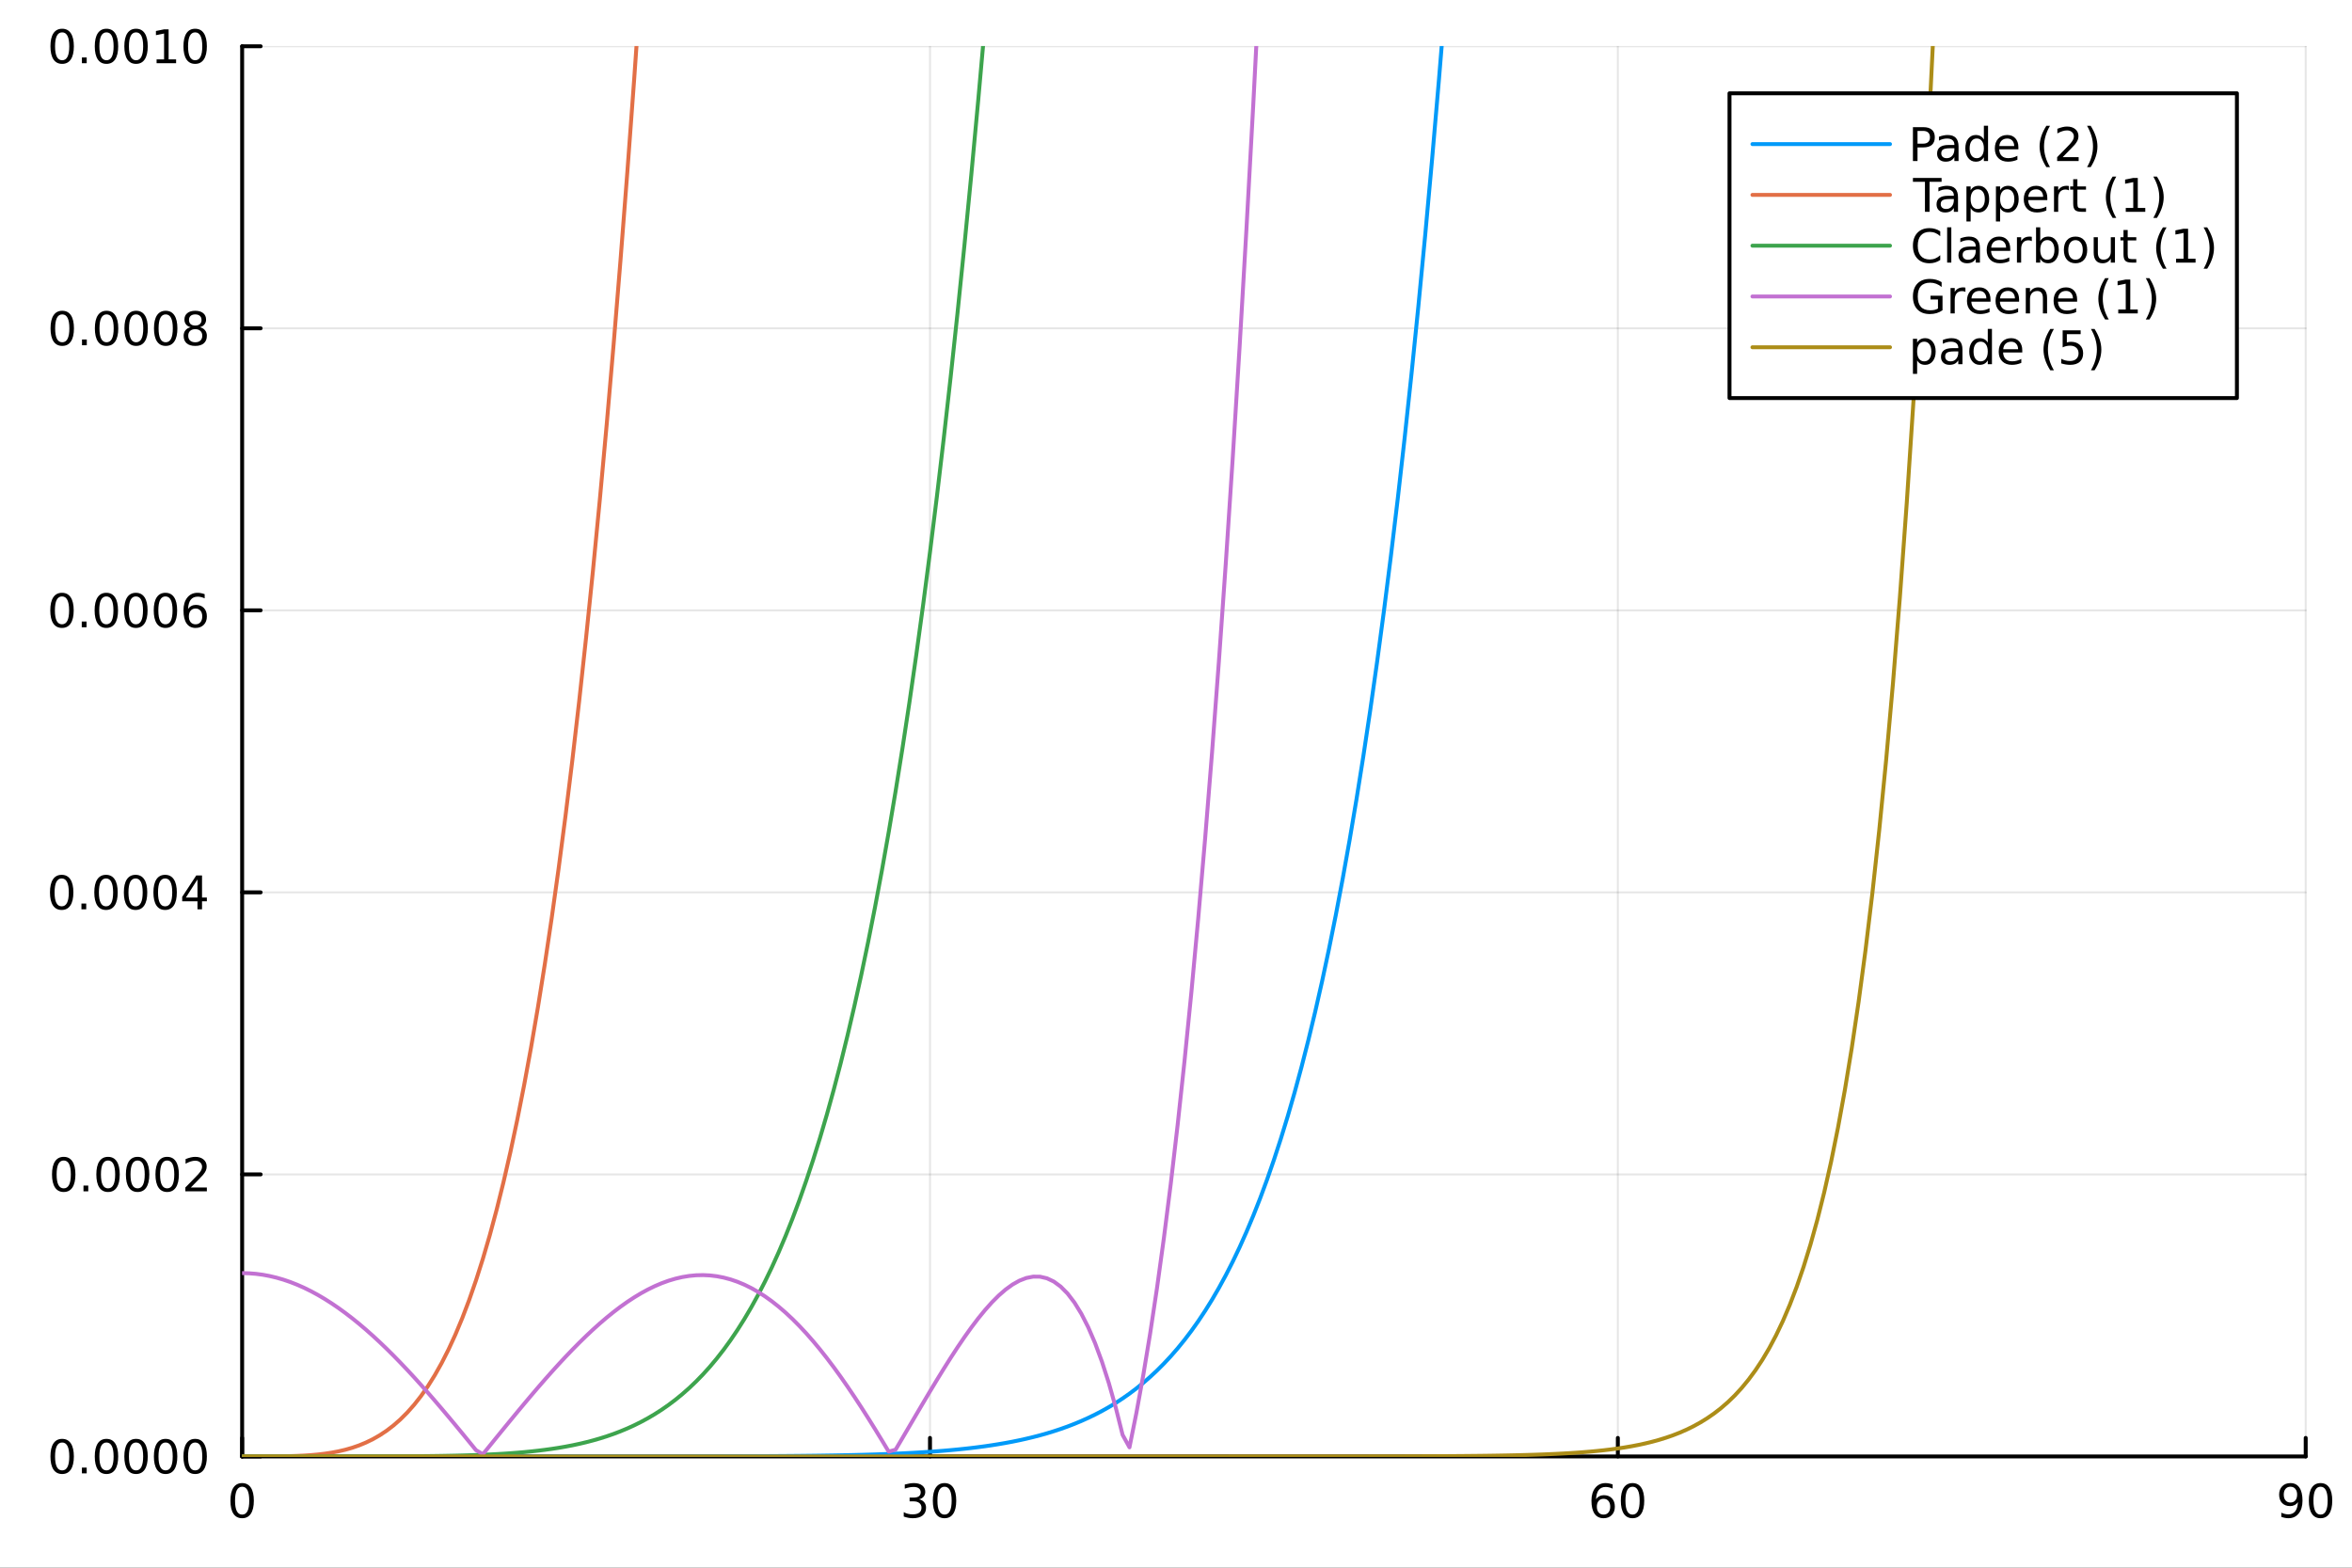<?xml version="1.0" encoding="utf-8"?>
<svg xmlns="http://www.w3.org/2000/svg" xmlns:xlink="http://www.w3.org/1999/xlink" width="600" height="400" viewBox="0 0 2400 1600">
<rect x="0" y="0" width="2400" height="1600" fill="#333333" stroke="none"/>
<defs>
  <clipPath id="clip510">
    <rect x="0" y="0" width="2400" height="1600"/>
  </clipPath>
</defs>
<path clip-path="url(#clip510)" d="M0 1600 L2400 1600 L2400 0 L0 0  Z" fill="#ffffff" fill-rule="evenodd" fill-opacity="1"/>
<defs>
  <clipPath id="clip511">
    <rect x="480" y="0" width="1681" height="1600"/>
  </clipPath>
</defs>
<path clip-path="url(#clip510)" d="M247.084 1486.45 L2352.76 1486.45 L2352.76 47.244 L247.084 47.244  Z" fill="#ffffff" fill-rule="evenodd" fill-opacity="1"/>
<defs>
  <clipPath id="clip512">
    <rect x="247" y="47" width="2107" height="1440"/>
  </clipPath>
</defs>
<polyline clip-path="url(#clip512)" style="stroke:#000000; stroke-linecap:round; stroke-linejoin:round; stroke-width:2; stroke-opacity:0.1; fill:none" points="247.084,1486.45 247.084,47.244 "/>
<polyline clip-path="url(#clip512)" style="stroke:#000000; stroke-linecap:round; stroke-linejoin:round; stroke-width:2; stroke-opacity:0.1; fill:none" points="948.975,1486.45 948.975,47.244 "/>
<polyline clip-path="url(#clip512)" style="stroke:#000000; stroke-linecap:round; stroke-linejoin:round; stroke-width:2; stroke-opacity:0.1; fill:none" points="1650.87,1486.45 1650.87,47.244 "/>
<polyline clip-path="url(#clip512)" style="stroke:#000000; stroke-linecap:round; stroke-linejoin:round; stroke-width:2; stroke-opacity:0.1; fill:none" points="2352.76,1486.45 2352.76,47.244 "/>
<polyline clip-path="url(#clip510)" style="stroke:#000000; stroke-linecap:round; stroke-linejoin:round; stroke-width:4; stroke-opacity:1; fill:none" points="247.084,1486.45 2352.76,1486.45 "/>
<polyline clip-path="url(#clip510)" style="stroke:#000000; stroke-linecap:round; stroke-linejoin:round; stroke-width:4; stroke-opacity:1; fill:none" points="247.084,1486.45 247.084,1467.55 "/>
<polyline clip-path="url(#clip510)" style="stroke:#000000; stroke-linecap:round; stroke-linejoin:round; stroke-width:4; stroke-opacity:1; fill:none" points="948.975,1486.45 948.975,1467.55 "/>
<polyline clip-path="url(#clip510)" style="stroke:#000000; stroke-linecap:round; stroke-linejoin:round; stroke-width:4; stroke-opacity:1; fill:none" points="1650.87,1486.45 1650.87,1467.55 "/>
<polyline clip-path="url(#clip510)" style="stroke:#000000; stroke-linecap:round; stroke-linejoin:round; stroke-width:4; stroke-opacity:1; fill:none" points="2352.76,1486.45 2352.76,1467.55 "/>
<path clip-path="url(#clip510)" d="M247.084 1517.37 Q243.473 1517.37 241.644 1520.93 Q239.839 1524.47 239.839 1531.6 Q239.839 1538.71 241.644 1542.27 Q243.473 1545.82 247.084 1545.82 Q250.718 1545.82 252.524 1542.27 Q254.352 1538.71 254.352 1531.6 Q254.352 1524.47 252.524 1520.93 Q250.718 1517.37 247.084 1517.37 M247.084 1513.66 Q252.894 1513.66 255.95 1518.27 Q259.028 1522.85 259.028 1531.6 Q259.028 1540.33 255.95 1544.94 Q252.894 1549.52 247.084 1549.52 Q241.274 1549.52 238.195 1544.94 Q235.139 1540.33 235.139 1531.6 Q235.139 1522.85 238.195 1518.27 Q241.274 1513.66 247.084 1513.66 Z" fill="#000000" fill-rule="nonzero" fill-opacity="1" /><path clip-path="url(#clip510)" d="M937.817 1530.21 Q941.174 1530.93 943.049 1533.2 Q944.947 1535.47 944.947 1538.8 Q944.947 1543.92 941.428 1546.72 Q937.91 1549.52 931.428 1549.52 Q929.252 1549.52 926.938 1549.08 Q924.646 1548.66 922.192 1547.81 L922.192 1543.29 Q924.137 1544.43 926.452 1545.01 Q928.766 1545.58 931.289 1545.58 Q935.688 1545.58 937.979 1543.85 Q940.294 1542.11 940.294 1538.8 Q940.294 1535.75 938.141 1534.03 Q936.012 1532.3 932.192 1532.3 L928.164 1532.3 L928.164 1528.45 L932.377 1528.45 Q935.826 1528.45 937.655 1527.09 Q939.484 1525.7 939.484 1523.11 Q939.484 1520.45 937.586 1519.03 Q935.711 1517.6 932.192 1517.6 Q930.271 1517.6 928.072 1518.01 Q925.873 1518.43 923.234 1519.31 L923.234 1515.14 Q925.896 1514.4 928.211 1514.03 Q930.549 1513.66 932.609 1513.66 Q937.933 1513.66 941.035 1516.09 Q944.137 1518.5 944.137 1522.62 Q944.137 1525.49 942.493 1527.48 Q940.85 1529.45 937.817 1530.21 Z" fill="#000000" fill-rule="nonzero" fill-opacity="1" /><path clip-path="url(#clip510)" d="M963.812 1517.37 Q960.201 1517.37 958.373 1520.93 Q956.567 1524.47 956.567 1531.6 Q956.567 1538.71 958.373 1542.27 Q960.201 1545.82 963.812 1545.82 Q967.447 1545.82 969.252 1542.27 Q971.081 1538.71 971.081 1531.6 Q971.081 1524.47 969.252 1520.93 Q967.447 1517.37 963.812 1517.37 M963.812 1513.66 Q969.623 1513.66 972.678 1518.27 Q975.757 1522.85 975.757 1531.6 Q975.757 1540.33 972.678 1544.94 Q969.623 1549.52 963.812 1549.52 Q958.002 1549.52 954.924 1544.94 Q951.868 1540.33 951.868 1531.6 Q951.868 1522.85 954.924 1518.27 Q958.002 1513.66 963.812 1513.66 Z" fill="#000000" fill-rule="nonzero" fill-opacity="1" /><path clip-path="url(#clip510)" d="M1636.27 1529.7 Q1633.12 1529.7 1631.27 1531.86 Q1629.44 1534.01 1629.44 1537.76 Q1629.44 1541.49 1631.27 1543.66 Q1633.12 1545.82 1636.27 1545.82 Q1639.42 1545.82 1641.25 1543.66 Q1643.1 1541.49 1643.1 1537.76 Q1643.1 1534.01 1641.25 1531.86 Q1639.42 1529.7 1636.27 1529.7 M1645.55 1515.05 L1645.55 1519.31 Q1643.79 1518.48 1641.99 1518.04 Q1640.21 1517.6 1638.45 1517.6 Q1633.82 1517.6 1631.36 1520.72 Q1628.93 1523.85 1628.59 1530.17 Q1629.95 1528.15 1632.01 1527.09 Q1634.07 1526 1636.55 1526 Q1641.76 1526 1644.77 1529.17 Q1647.8 1532.32 1647.8 1537.76 Q1647.8 1543.08 1644.65 1546.3 Q1641.5 1549.52 1636.27 1549.52 Q1630.28 1549.52 1627.1 1544.94 Q1623.93 1540.33 1623.93 1531.6 Q1623.93 1523.41 1627.82 1518.55 Q1631.71 1513.66 1638.26 1513.66 Q1640.02 1513.66 1641.8 1514.01 Q1643.61 1514.36 1645.55 1515.05 Z" fill="#000000" fill-rule="nonzero" fill-opacity="1" /><path clip-path="url(#clip510)" d="M1665.85 1517.37 Q1662.24 1517.37 1660.41 1520.93 Q1658.61 1524.47 1658.61 1531.6 Q1658.61 1538.71 1660.41 1542.27 Q1662.24 1545.82 1665.85 1545.82 Q1669.49 1545.82 1671.29 1542.27 Q1673.12 1538.71 1673.12 1531.6 Q1673.12 1524.47 1671.29 1520.93 Q1669.49 1517.37 1665.85 1517.37 M1665.85 1513.66 Q1671.66 1513.66 1674.72 1518.27 Q1677.8 1522.85 1677.8 1531.6 Q1677.8 1540.33 1674.72 1544.94 Q1671.66 1549.52 1665.85 1549.52 Q1660.04 1549.52 1656.96 1544.94 Q1653.91 1540.33 1653.91 1531.6 Q1653.91 1522.85 1656.96 1518.27 Q1660.04 1513.66 1665.85 1513.66 Z" fill="#000000" fill-rule="nonzero" fill-opacity="1" /><path clip-path="url(#clip510)" d="M2327.88 1548.13 L2327.88 1543.87 Q2329.64 1544.7 2331.45 1545.14 Q2333.25 1545.58 2334.99 1545.58 Q2339.62 1545.58 2342.05 1542.48 Q2344.5 1539.36 2344.85 1533.01 Q2343.51 1535.01 2341.45 1536.07 Q2339.39 1537.13 2336.89 1537.13 Q2331.7 1537.13 2328.67 1534.01 Q2325.66 1530.86 2325.66 1525.42 Q2325.66 1520.1 2328.81 1516.88 Q2331.96 1513.66 2337.19 1513.66 Q2343.18 1513.66 2346.33 1518.27 Q2349.5 1522.85 2349.5 1531.6 Q2349.5 1539.77 2345.61 1544.66 Q2341.75 1549.52 2335.2 1549.52 Q2333.44 1549.52 2331.63 1549.17 Q2329.83 1548.82 2327.88 1548.13 M2337.19 1533.48 Q2340.34 1533.48 2342.17 1531.32 Q2344.02 1529.17 2344.02 1525.42 Q2344.02 1521.7 2342.17 1519.54 Q2340.34 1517.37 2337.19 1517.37 Q2334.04 1517.37 2332.19 1519.54 Q2330.36 1521.7 2330.36 1525.42 Q2330.36 1529.17 2332.19 1531.32 Q2334.04 1533.48 2337.19 1533.48 Z" fill="#000000" fill-rule="nonzero" fill-opacity="1" /><path clip-path="url(#clip510)" d="M2367.91 1517.37 Q2364.3 1517.37 2362.47 1520.93 Q2360.66 1524.47 2360.66 1531.6 Q2360.66 1538.71 2362.47 1542.27 Q2364.3 1545.82 2367.91 1545.82 Q2371.54 1545.82 2373.35 1542.27 Q2375.17 1538.71 2375.17 1531.6 Q2375.17 1524.47 2373.35 1520.93 Q2371.54 1517.37 2367.91 1517.37 M2367.91 1513.66 Q2373.72 1513.66 2376.77 1518.27 Q2379.85 1522.85 2379.85 1531.6 Q2379.85 1540.33 2376.77 1544.94 Q2373.72 1549.52 2367.91 1549.52 Q2362.1 1549.52 2359.02 1544.94 Q2355.96 1540.33 2355.96 1531.6 Q2355.96 1522.85 2359.02 1518.27 Q2362.1 1513.66 2367.91 1513.66 Z" fill="#000000" fill-rule="nonzero" fill-opacity="1" /><polyline clip-path="url(#clip512)" style="stroke:#000000; stroke-linecap:round; stroke-linejoin:round; stroke-width:2; stroke-opacity:0.1; fill:none" points="247.084,1486.45 2352.76,1486.45 "/>
<polyline clip-path="url(#clip512)" style="stroke:#000000; stroke-linecap:round; stroke-linejoin:round; stroke-width:2; stroke-opacity:0.1; fill:none" points="247.084,1198.61 2352.76,1198.61 "/>
<polyline clip-path="url(#clip512)" style="stroke:#000000; stroke-linecap:round; stroke-linejoin:round; stroke-width:2; stroke-opacity:0.1; fill:none" points="247.084,910.766 2352.76,910.766 "/>
<polyline clip-path="url(#clip512)" style="stroke:#000000; stroke-linecap:round; stroke-linejoin:round; stroke-width:2; stroke-opacity:0.1; fill:none" points="247.084,622.926 2352.76,622.926 "/>
<polyline clip-path="url(#clip512)" style="stroke:#000000; stroke-linecap:round; stroke-linejoin:round; stroke-width:2; stroke-opacity:0.1; fill:none" points="247.084,335.085 2352.76,335.085 "/>
<polyline clip-path="url(#clip512)" style="stroke:#000000; stroke-linecap:round; stroke-linejoin:round; stroke-width:2; stroke-opacity:0.1; fill:none" points="247.084,47.244 2352.76,47.244 "/>
<polyline clip-path="url(#clip510)" style="stroke:#000000; stroke-linecap:round; stroke-linejoin:round; stroke-width:4; stroke-opacity:1; fill:none" points="247.084,1486.45 247.084,47.244 "/>
<polyline clip-path="url(#clip510)" style="stroke:#000000; stroke-linecap:round; stroke-linejoin:round; stroke-width:4; stroke-opacity:1; fill:none" points="247.084,1486.45 265.981,1486.45 "/>
<polyline clip-path="url(#clip510)" style="stroke:#000000; stroke-linecap:round; stroke-linejoin:round; stroke-width:4; stroke-opacity:1; fill:none" points="247.084,1198.61 265.981,1198.61 "/>
<polyline clip-path="url(#clip510)" style="stroke:#000000; stroke-linecap:round; stroke-linejoin:round; stroke-width:4; stroke-opacity:1; fill:none" points="247.084,910.766 265.981,910.766 "/>
<polyline clip-path="url(#clip510)" style="stroke:#000000; stroke-linecap:round; stroke-linejoin:round; stroke-width:4; stroke-opacity:1; fill:none" points="247.084,622.926 265.981,622.926 "/>
<polyline clip-path="url(#clip510)" style="stroke:#000000; stroke-linecap:round; stroke-linejoin:round; stroke-width:4; stroke-opacity:1; fill:none" points="247.084,335.085 265.981,335.085 "/>
<polyline clip-path="url(#clip510)" style="stroke:#000000; stroke-linecap:round; stroke-linejoin:round; stroke-width:4; stroke-opacity:1; fill:none" points="247.084,47.244 265.981,47.244 "/>
<path clip-path="url(#clip510)" d="M63.423 1472.25 Q59.812 1472.25 57.983 1475.81 Q56.177 1479.35 56.177 1486.48 Q56.177 1493.59 57.983 1497.15 Q59.812 1500.7 63.423 1500.7 Q67.057 1500.7 68.862 1497.15 Q70.691 1493.59 70.691 1486.48 Q70.691 1479.35 68.862 1475.81 Q67.057 1472.25 63.423 1472.25 M63.423 1468.54 Q69.233 1468.54 72.288 1473.15 Q75.367 1477.73 75.367 1486.48 Q75.367 1495.21 72.288 1499.82 Q69.233 1504.4 63.423 1504.4 Q57.612 1504.4 54.534 1499.82 Q51.478 1495.21 51.478 1486.48 Q51.478 1477.73 54.534 1473.15 Q57.612 1468.54 63.423 1468.54 Z" fill="#000000" fill-rule="nonzero" fill-opacity="1" /><path clip-path="url(#clip510)" d="M83.585 1497.85 L88.469 1497.85 L88.469 1503.73 L83.585 1503.73 L83.585 1497.85 Z" fill="#000000" fill-rule="nonzero" fill-opacity="1" /><path clip-path="url(#clip510)" d="M108.654 1472.25 Q105.043 1472.25 103.214 1475.81 Q101.409 1479.35 101.409 1486.48 Q101.409 1493.59 103.214 1497.15 Q105.043 1500.7 108.654 1500.7 Q112.288 1500.7 114.094 1497.15 Q115.922 1493.59 115.922 1486.48 Q115.922 1479.35 114.094 1475.81 Q112.288 1472.25 108.654 1472.25 M108.654 1468.54 Q114.464 1468.54 117.52 1473.15 Q120.598 1477.73 120.598 1486.48 Q120.598 1495.21 117.52 1499.82 Q114.464 1504.4 108.654 1504.4 Q102.844 1504.4 99.765 1499.82 Q96.71 1495.21 96.71 1486.48 Q96.71 1477.73 99.765 1473.15 Q102.844 1468.54 108.654 1468.54 Z" fill="#000000" fill-rule="nonzero" fill-opacity="1" /><path clip-path="url(#clip510)" d="M138.816 1472.25 Q135.205 1472.25 133.376 1475.81 Q131.57 1479.35 131.57 1486.48 Q131.57 1493.59 133.376 1497.15 Q135.205 1500.7 138.816 1500.7 Q142.45 1500.7 144.256 1497.15 Q146.084 1493.59 146.084 1486.48 Q146.084 1479.35 144.256 1475.81 Q142.45 1472.25 138.816 1472.25 M138.816 1468.54 Q144.626 1468.54 147.681 1473.15 Q150.76 1477.73 150.76 1486.48 Q150.76 1495.21 147.681 1499.82 Q144.626 1504.4 138.816 1504.4 Q133.006 1504.4 129.927 1499.82 Q126.871 1495.21 126.871 1486.48 Q126.871 1477.73 129.927 1473.15 Q133.006 1468.54 138.816 1468.54 Z" fill="#000000" fill-rule="nonzero" fill-opacity="1" /><path clip-path="url(#clip510)" d="M168.978 1472.25 Q165.367 1472.25 163.538 1475.81 Q161.732 1479.35 161.732 1486.48 Q161.732 1493.59 163.538 1497.15 Q165.367 1500.7 168.978 1500.7 Q172.612 1500.7 174.417 1497.15 Q176.246 1493.59 176.246 1486.48 Q176.246 1479.35 174.417 1475.81 Q172.612 1472.25 168.978 1472.25 M168.978 1468.54 Q174.788 1468.54 177.843 1473.15 Q180.922 1477.73 180.922 1486.48 Q180.922 1495.21 177.843 1499.82 Q174.788 1504.4 168.978 1504.4 Q163.167 1504.4 160.089 1499.82 Q157.033 1495.21 157.033 1486.48 Q157.033 1477.73 160.089 1473.15 Q163.167 1468.54 168.978 1468.54 Z" fill="#000000" fill-rule="nonzero" fill-opacity="1" /><path clip-path="url(#clip510)" d="M199.139 1472.25 Q195.528 1472.25 193.7 1475.81 Q191.894 1479.35 191.894 1486.48 Q191.894 1493.59 193.7 1497.15 Q195.528 1500.7 199.139 1500.7 Q202.774 1500.7 204.579 1497.15 Q206.408 1493.59 206.408 1486.48 Q206.408 1479.35 204.579 1475.81 Q202.774 1472.25 199.139 1472.25 M199.139 1468.54 Q204.95 1468.54 208.005 1473.15 Q211.084 1477.73 211.084 1486.48 Q211.084 1495.21 208.005 1499.82 Q204.95 1504.4 199.139 1504.4 Q193.329 1504.4 190.251 1499.82 Q187.195 1495.21 187.195 1486.48 Q187.195 1477.73 190.251 1473.15 Q193.329 1468.54 199.139 1468.54 Z" fill="#000000" fill-rule="nonzero" fill-opacity="1" /><path clip-path="url(#clip510)" d="M65.02 1184.41 Q61.409 1184.41 59.58 1187.97 Q57.775 1191.51 57.775 1198.64 Q57.775 1205.75 59.58 1209.31 Q61.409 1212.85 65.02 1212.85 Q68.654 1212.85 70.46 1209.31 Q72.288 1205.75 72.288 1198.64 Q72.288 1191.51 70.46 1187.97 Q68.654 1184.41 65.02 1184.41 M65.02 1180.7 Q70.83 1180.7 73.885 1185.31 Q76.964 1189.89 76.964 1198.64 Q76.964 1207.37 73.885 1211.98 Q70.83 1216.56 65.02 1216.56 Q59.21 1216.56 56.131 1211.98 Q53.075 1207.37 53.075 1198.64 Q53.075 1189.89 56.131 1185.31 Q59.21 1180.7 65.02 1180.7 Z" fill="#000000" fill-rule="nonzero" fill-opacity="1" /><path clip-path="url(#clip510)" d="M85.182 1210.01 L90.066 1210.01 L90.066 1215.89 L85.182 1215.89 L85.182 1210.01 Z" fill="#000000" fill-rule="nonzero" fill-opacity="1" /><path clip-path="url(#clip510)" d="M110.251 1184.41 Q106.64 1184.41 104.811 1187.97 Q103.006 1191.51 103.006 1198.64 Q103.006 1205.75 104.811 1209.31 Q106.64 1212.85 110.251 1212.85 Q113.885 1212.85 115.691 1209.31 Q117.52 1205.75 117.52 1198.64 Q117.52 1191.51 115.691 1187.97 Q113.885 1184.41 110.251 1184.41 M110.251 1180.7 Q116.061 1180.7 119.117 1185.31 Q122.195 1189.89 122.195 1198.64 Q122.195 1207.37 119.117 1211.98 Q116.061 1216.56 110.251 1216.56 Q104.441 1216.56 101.362 1211.98 Q98.307 1207.37 98.307 1198.64 Q98.307 1189.89 101.362 1185.31 Q104.441 1180.7 110.251 1180.7 Z" fill="#000000" fill-rule="nonzero" fill-opacity="1" /><path clip-path="url(#clip510)" d="M140.413 1184.41 Q136.802 1184.41 134.973 1187.97 Q133.168 1191.51 133.168 1198.64 Q133.168 1205.75 134.973 1209.31 Q136.802 1212.85 140.413 1212.85 Q144.047 1212.85 145.853 1209.31 Q147.681 1205.75 147.681 1198.64 Q147.681 1191.51 145.853 1187.97 Q144.047 1184.41 140.413 1184.41 M140.413 1180.7 Q146.223 1180.7 149.279 1185.31 Q152.357 1189.89 152.357 1198.64 Q152.357 1207.37 149.279 1211.98 Q146.223 1216.56 140.413 1216.56 Q134.603 1216.56 131.524 1211.98 Q128.469 1207.37 128.469 1198.64 Q128.469 1189.89 131.524 1185.31 Q134.603 1180.7 140.413 1180.7 Z" fill="#000000" fill-rule="nonzero" fill-opacity="1" /><path clip-path="url(#clip510)" d="M170.575 1184.41 Q166.964 1184.41 165.135 1187.97 Q163.329 1191.51 163.329 1198.64 Q163.329 1205.75 165.135 1209.31 Q166.964 1212.85 170.575 1212.85 Q174.209 1212.85 176.015 1209.31 Q177.843 1205.75 177.843 1198.64 Q177.843 1191.51 176.015 1187.97 Q174.209 1184.41 170.575 1184.41 M170.575 1180.7 Q176.385 1180.7 179.441 1185.31 Q182.519 1189.89 182.519 1198.64 Q182.519 1207.37 179.441 1211.98 Q176.385 1216.56 170.575 1216.56 Q164.765 1216.56 161.686 1211.98 Q158.63 1207.37 158.63 1198.64 Q158.63 1189.89 161.686 1185.31 Q164.765 1180.7 170.575 1180.7 Z" fill="#000000" fill-rule="nonzero" fill-opacity="1" /><path clip-path="url(#clip510)" d="M194.765 1211.95 L211.084 1211.95 L211.084 1215.89 L189.14 1215.89 L189.14 1211.95 Q191.802 1209.2 196.385 1204.57 Q200.991 1199.91 202.172 1198.57 Q204.417 1196.05 205.297 1194.31 Q206.2 1192.55 206.2 1190.86 Q206.2 1188.11 204.255 1186.37 Q202.334 1184.64 199.232 1184.64 Q197.033 1184.64 194.579 1185.4 Q192.149 1186.17 189.371 1187.72 L189.371 1182.99 Q192.195 1181.86 194.649 1181.28 Q197.102 1180.7 199.139 1180.7 Q204.51 1180.7 207.704 1183.39 Q210.899 1186.07 210.899 1190.56 Q210.899 1192.69 210.088 1194.61 Q209.301 1196.51 207.195 1199.1 Q206.616 1199.78 203.514 1202.99 Q200.413 1206.19 194.765 1211.95 Z" fill="#000000" fill-rule="nonzero" fill-opacity="1" /><path clip-path="url(#clip510)" d="M62.937 896.565 Q59.325 896.565 57.497 900.13 Q55.691 903.671 55.691 910.801 Q55.691 917.908 57.497 921.472 Q59.325 925.014 62.937 925.014 Q66.571 925.014 68.376 921.472 Q70.205 917.908 70.205 910.801 Q70.205 903.671 68.376 900.13 Q66.571 896.565 62.937 896.565 M62.937 892.861 Q68.747 892.861 71.802 897.468 Q74.881 902.051 74.881 910.801 Q74.881 919.528 71.802 924.134 Q68.747 928.718 62.937 928.718 Q57.126 928.718 54.048 924.134 Q50.992 919.528 50.992 910.801 Q50.992 902.051 54.048 897.468 Q57.126 892.861 62.937 892.861 Z" fill="#000000" fill-rule="nonzero" fill-opacity="1" /><path clip-path="url(#clip510)" d="M83.098 922.167 L87.983 922.167 L87.983 928.046 L83.098 928.046 L83.098 922.167 Z" fill="#000000" fill-rule="nonzero" fill-opacity="1" /><path clip-path="url(#clip510)" d="M108.168 896.565 Q104.557 896.565 102.728 900.13 Q100.922 903.671 100.922 910.801 Q100.922 917.908 102.728 921.472 Q104.557 925.014 108.168 925.014 Q111.802 925.014 113.608 921.472 Q115.436 917.908 115.436 910.801 Q115.436 903.671 113.608 900.13 Q111.802 896.565 108.168 896.565 M108.168 892.861 Q113.978 892.861 117.033 897.468 Q120.112 902.051 120.112 910.801 Q120.112 919.528 117.033 924.134 Q113.978 928.718 108.168 928.718 Q102.358 928.718 99.279 924.134 Q96.223 919.528 96.223 910.801 Q96.223 902.051 99.279 897.468 Q102.358 892.861 108.168 892.861 Z" fill="#000000" fill-rule="nonzero" fill-opacity="1" /><path clip-path="url(#clip510)" d="M138.33 896.565 Q134.719 896.565 132.89 900.13 Q131.084 903.671 131.084 910.801 Q131.084 917.908 132.89 921.472 Q134.719 925.014 138.33 925.014 Q141.964 925.014 143.769 921.472 Q145.598 917.908 145.598 910.801 Q145.598 903.671 143.769 900.13 Q141.964 896.565 138.33 896.565 M138.33 892.861 Q144.14 892.861 147.195 897.468 Q150.274 902.051 150.274 910.801 Q150.274 919.528 147.195 924.134 Q144.14 928.718 138.33 928.718 Q132.519 928.718 129.441 924.134 Q126.385 919.528 126.385 910.801 Q126.385 902.051 129.441 897.468 Q132.519 892.861 138.33 892.861 Z" fill="#000000" fill-rule="nonzero" fill-opacity="1" /><path clip-path="url(#clip510)" d="M168.491 896.565 Q164.88 896.565 163.052 900.13 Q161.246 903.671 161.246 910.801 Q161.246 917.908 163.052 921.472 Q164.88 925.014 168.491 925.014 Q172.126 925.014 173.931 921.472 Q175.76 917.908 175.76 910.801 Q175.76 903.671 173.931 900.13 Q172.126 896.565 168.491 896.565 M168.491 892.861 Q174.302 892.861 177.357 897.468 Q180.436 902.051 180.436 910.801 Q180.436 919.528 177.357 924.134 Q174.302 928.718 168.491 928.718 Q162.681 928.718 159.603 924.134 Q156.547 919.528 156.547 910.801 Q156.547 902.051 159.603 897.468 Q162.681 892.861 168.491 892.861 Z" fill="#000000" fill-rule="nonzero" fill-opacity="1" /><path clip-path="url(#clip510)" d="M201.501 897.56 L189.695 916.009 L201.501 916.009 L201.501 897.56 M200.274 893.486 L206.153 893.486 L206.153 916.009 L211.084 916.009 L211.084 919.898 L206.153 919.898 L206.153 928.046 L201.501 928.046 L201.501 919.898 L185.899 919.898 L185.899 915.384 L200.274 893.486 Z" fill="#000000" fill-rule="nonzero" fill-opacity="1" /><path clip-path="url(#clip510)" d="M63.261 608.724 Q59.65 608.724 57.821 612.289 Q56.015 615.831 56.015 622.96 Q56.015 630.067 57.821 633.632 Q59.65 637.173 63.261 637.173 Q66.895 637.173 68.7 633.632 Q70.529 630.067 70.529 622.96 Q70.529 615.831 68.7 612.289 Q66.895 608.724 63.261 608.724 M63.261 605.021 Q69.071 605.021 72.126 609.627 Q75.205 614.21 75.205 622.96 Q75.205 631.687 72.126 636.294 Q69.071 640.877 63.261 640.877 Q57.45 640.877 54.372 636.294 Q51.316 631.687 51.316 622.96 Q51.316 614.21 54.372 609.627 Q57.45 605.021 63.261 605.021 Z" fill="#000000" fill-rule="nonzero" fill-opacity="1" /><path clip-path="url(#clip510)" d="M83.422 634.326 L88.307 634.326 L88.307 640.206 L83.422 640.206 L83.422 634.326 Z" fill="#000000" fill-rule="nonzero" fill-opacity="1" /><path clip-path="url(#clip510)" d="M108.492 608.724 Q104.881 608.724 103.052 612.289 Q101.246 615.831 101.246 622.96 Q101.246 630.067 103.052 633.632 Q104.881 637.173 108.492 637.173 Q112.126 637.173 113.932 633.632 Q115.76 630.067 115.76 622.96 Q115.76 615.831 113.932 612.289 Q112.126 608.724 108.492 608.724 M108.492 605.021 Q114.302 605.021 117.358 609.627 Q120.436 614.21 120.436 622.96 Q120.436 631.687 117.358 636.294 Q114.302 640.877 108.492 640.877 Q102.682 640.877 99.603 636.294 Q96.547 631.687 96.547 622.96 Q96.547 614.21 99.603 609.627 Q102.682 605.021 108.492 605.021 Z" fill="#000000" fill-rule="nonzero" fill-opacity="1" /><path clip-path="url(#clip510)" d="M138.654 608.724 Q135.043 608.724 133.214 612.289 Q131.408 615.831 131.408 622.96 Q131.408 630.067 133.214 633.632 Q135.043 637.173 138.654 637.173 Q142.288 637.173 144.093 633.632 Q145.922 630.067 145.922 622.96 Q145.922 615.831 144.093 612.289 Q142.288 608.724 138.654 608.724 M138.654 605.021 Q144.464 605.021 147.519 609.627 Q150.598 614.21 150.598 622.96 Q150.598 631.687 147.519 636.294 Q144.464 640.877 138.654 640.877 Q132.844 640.877 129.765 636.294 Q126.709 631.687 126.709 622.96 Q126.709 614.21 129.765 609.627 Q132.844 605.021 138.654 605.021 Z" fill="#000000" fill-rule="nonzero" fill-opacity="1" /><path clip-path="url(#clip510)" d="M168.816 608.724 Q165.204 608.724 163.376 612.289 Q161.57 615.831 161.57 622.96 Q161.57 630.067 163.376 633.632 Q165.204 637.173 168.816 637.173 Q172.45 637.173 174.255 633.632 Q176.084 630.067 176.084 622.96 Q176.084 615.831 174.255 612.289 Q172.45 608.724 168.816 608.724 M168.816 605.021 Q174.626 605.021 177.681 609.627 Q180.76 614.21 180.76 622.96 Q180.76 631.687 177.681 636.294 Q174.626 640.877 168.816 640.877 Q163.005 640.877 159.927 636.294 Q156.871 631.687 156.871 622.96 Q156.871 614.21 159.927 609.627 Q163.005 605.021 168.816 605.021 Z" fill="#000000" fill-rule="nonzero" fill-opacity="1" /><path clip-path="url(#clip510)" d="M199.556 621.062 Q196.408 621.062 194.556 623.215 Q192.727 625.368 192.727 629.118 Q192.727 632.845 194.556 635.02 Q196.408 637.173 199.556 637.173 Q202.704 637.173 204.533 635.02 Q206.385 632.845 206.385 629.118 Q206.385 625.368 204.533 623.215 Q202.704 621.062 199.556 621.062 M208.839 606.409 L208.839 610.669 Q207.079 609.835 205.274 609.396 Q203.491 608.956 201.732 608.956 Q197.102 608.956 194.649 612.081 Q192.218 615.206 191.871 621.525 Q193.237 619.511 195.297 618.446 Q197.357 617.359 199.834 617.359 Q205.042 617.359 208.051 620.53 Q211.084 623.678 211.084 629.118 Q211.084 634.442 207.936 637.659 Q204.788 640.877 199.556 640.877 Q193.561 640.877 190.39 636.294 Q187.218 631.687 187.218 622.96 Q187.218 614.766 191.107 609.905 Q194.996 605.021 201.547 605.021 Q203.306 605.021 205.089 605.368 Q206.894 605.715 208.839 606.409 Z" fill="#000000" fill-rule="nonzero" fill-opacity="1" /><path clip-path="url(#clip510)" d="M63.515 320.884 Q59.904 320.884 58.075 324.448 Q56.27 327.99 56.27 335.12 Q56.27 342.226 58.075 345.791 Q59.904 349.332 63.515 349.332 Q67.149 349.332 68.955 345.791 Q70.784 342.226 70.784 335.12 Q70.784 327.99 68.955 324.448 Q67.149 320.884 63.515 320.884 M63.515 317.18 Q69.325 317.18 72.381 321.786 Q75.46 326.37 75.46 335.12 Q75.46 343.846 72.381 348.453 Q69.325 353.036 63.515 353.036 Q57.705 353.036 54.626 348.453 Q51.571 343.846 51.571 335.12 Q51.571 326.37 54.626 321.786 Q57.705 317.18 63.515 317.18 Z" fill="#000000" fill-rule="nonzero" fill-opacity="1" /><path clip-path="url(#clip510)" d="M83.677 346.485 L88.561 346.485 L88.561 352.365 L83.677 352.365 L83.677 346.485 Z" fill="#000000" fill-rule="nonzero" fill-opacity="1" /><path clip-path="url(#clip510)" d="M108.746 320.884 Q105.135 320.884 103.307 324.448 Q101.501 327.99 101.501 335.12 Q101.501 342.226 103.307 345.791 Q105.135 349.332 108.746 349.332 Q112.381 349.332 114.186 345.791 Q116.015 342.226 116.015 335.12 Q116.015 327.99 114.186 324.448 Q112.381 320.884 108.746 320.884 M108.746 317.18 Q114.557 317.18 117.612 321.786 Q120.691 326.37 120.691 335.12 Q120.691 343.846 117.612 348.453 Q114.557 353.036 108.746 353.036 Q102.936 353.036 99.858 348.453 Q96.802 343.846 96.802 335.12 Q96.802 326.37 99.858 321.786 Q102.936 317.18 108.746 317.18 Z" fill="#000000" fill-rule="nonzero" fill-opacity="1" /><path clip-path="url(#clip510)" d="M138.908 320.884 Q135.297 320.884 133.469 324.448 Q131.663 327.99 131.663 335.12 Q131.663 342.226 133.469 345.791 Q135.297 349.332 138.908 349.332 Q142.543 349.332 144.348 345.791 Q146.177 342.226 146.177 335.12 Q146.177 327.99 144.348 324.448 Q142.543 320.884 138.908 320.884 M138.908 317.18 Q144.718 317.18 147.774 321.786 Q150.853 326.37 150.853 335.12 Q150.853 343.846 147.774 348.453 Q144.718 353.036 138.908 353.036 Q133.098 353.036 130.019 348.453 Q126.964 343.846 126.964 335.12 Q126.964 326.37 130.019 321.786 Q133.098 317.18 138.908 317.18 Z" fill="#000000" fill-rule="nonzero" fill-opacity="1" /><path clip-path="url(#clip510)" d="M169.07 320.884 Q165.459 320.884 163.63 324.448 Q161.825 327.99 161.825 335.12 Q161.825 342.226 163.63 345.791 Q165.459 349.332 169.07 349.332 Q172.704 349.332 174.51 345.791 Q176.339 342.226 176.339 335.12 Q176.339 327.99 174.51 324.448 Q172.704 320.884 169.07 320.884 M169.07 317.18 Q174.88 317.18 177.936 321.786 Q181.015 326.37 181.015 335.12 Q181.015 343.846 177.936 348.453 Q174.88 353.036 169.07 353.036 Q163.26 353.036 160.181 348.453 Q157.126 343.846 157.126 335.12 Q157.126 326.37 160.181 321.786 Q163.26 317.18 169.07 317.18 Z" fill="#000000" fill-rule="nonzero" fill-opacity="1" /><path clip-path="url(#clip510)" d="M199.232 335.953 Q195.899 335.953 193.977 337.735 Q192.079 339.518 192.079 342.643 Q192.079 345.768 193.977 347.55 Q195.899 349.332 199.232 349.332 Q202.565 349.332 204.487 347.55 Q206.408 345.745 206.408 342.643 Q206.408 339.518 204.487 337.735 Q202.589 335.953 199.232 335.953 M194.556 333.962 Q191.547 333.221 189.857 331.161 Q188.19 329.101 188.19 326.138 Q188.19 321.995 191.13 319.587 Q194.093 317.18 199.232 317.18 Q204.394 317.18 207.334 319.587 Q210.274 321.995 210.274 326.138 Q210.274 329.101 208.584 331.161 Q206.917 333.221 203.931 333.962 Q207.311 334.749 209.186 337.041 Q211.084 339.333 211.084 342.643 Q211.084 347.666 208.005 350.351 Q204.95 353.036 199.232 353.036 Q193.515 353.036 190.436 350.351 Q187.38 347.666 187.38 342.643 Q187.38 339.333 189.278 337.041 Q191.177 334.749 194.556 333.962 M192.843 326.578 Q192.843 329.263 194.51 330.768 Q196.2 332.272 199.232 332.272 Q202.241 332.272 203.931 330.768 Q205.644 329.263 205.644 326.578 Q205.644 323.893 203.931 322.388 Q202.241 320.884 199.232 320.884 Q196.2 320.884 194.51 322.388 Q192.843 323.893 192.843 326.578 Z" fill="#000000" fill-rule="nonzero" fill-opacity="1" /><path clip-path="url(#clip510)" d="M63.423 33.043 Q59.812 33.043 57.983 36.608 Q56.177 40.149 56.177 47.279 Q56.177 54.385 57.983 57.95 Q59.812 61.492 63.423 61.492 Q67.057 61.492 68.862 57.95 Q70.691 54.385 70.691 47.279 Q70.691 40.149 68.862 36.608 Q67.057 33.043 63.423 33.043 M63.423 29.339 Q69.233 29.339 72.288 33.946 Q75.367 38.529 75.367 47.279 Q75.367 56.006 72.288 60.612 Q69.233 65.195 63.423 65.195 Q57.612 65.195 54.534 60.612 Q51.478 56.006 51.478 47.279 Q51.478 38.529 54.534 33.946 Q57.612 29.339 63.423 29.339 Z" fill="#000000" fill-rule="nonzero" fill-opacity="1" /><path clip-path="url(#clip510)" d="M83.585 58.645 L88.469 58.645 L88.469 64.524 L83.585 64.524 L83.585 58.645 Z" fill="#000000" fill-rule="nonzero" fill-opacity="1" /><path clip-path="url(#clip510)" d="M108.654 33.043 Q105.043 33.043 103.214 36.608 Q101.409 40.149 101.409 47.279 Q101.409 54.385 103.214 57.95 Q105.043 61.492 108.654 61.492 Q112.288 61.492 114.094 57.95 Q115.922 54.385 115.922 47.279 Q115.922 40.149 114.094 36.608 Q112.288 33.043 108.654 33.043 M108.654 29.339 Q114.464 29.339 117.52 33.946 Q120.598 38.529 120.598 47.279 Q120.598 56.006 117.52 60.612 Q114.464 65.195 108.654 65.195 Q102.844 65.195 99.765 60.612 Q96.71 56.006 96.71 47.279 Q96.71 38.529 99.765 33.946 Q102.844 29.339 108.654 29.339 Z" fill="#000000" fill-rule="nonzero" fill-opacity="1" /><path clip-path="url(#clip510)" d="M138.816 33.043 Q135.205 33.043 133.376 36.608 Q131.57 40.149 131.57 47.279 Q131.57 54.385 133.376 57.95 Q135.205 61.492 138.816 61.492 Q142.45 61.492 144.256 57.95 Q146.084 54.385 146.084 47.279 Q146.084 40.149 144.256 36.608 Q142.45 33.043 138.816 33.043 M138.816 29.339 Q144.626 29.339 147.681 33.946 Q150.76 38.529 150.76 47.279 Q150.76 56.006 147.681 60.612 Q144.626 65.195 138.816 65.195 Q133.006 65.195 129.927 60.612 Q126.871 56.006 126.871 47.279 Q126.871 38.529 129.927 33.946 Q133.006 29.339 138.816 29.339 Z" fill="#000000" fill-rule="nonzero" fill-opacity="1" /><path clip-path="url(#clip510)" d="M159.788 60.589 L167.427 60.589 L167.427 34.223 L159.117 35.89 L159.117 31.631 L167.38 29.964 L172.056 29.964 L172.056 60.589 L179.695 60.589 L179.695 64.524 L159.788 64.524 L159.788 60.589 Z" fill="#000000" fill-rule="nonzero" fill-opacity="1" /><path clip-path="url(#clip510)" d="M199.139 33.043 Q195.528 33.043 193.7 36.608 Q191.894 40.149 191.894 47.279 Q191.894 54.385 193.7 57.95 Q195.528 61.492 199.139 61.492 Q202.774 61.492 204.579 57.95 Q206.408 54.385 206.408 47.279 Q206.408 40.149 204.579 36.608 Q202.774 33.043 199.139 33.043 M199.139 29.339 Q204.95 29.339 208.005 33.946 Q211.084 38.529 211.084 47.279 Q211.084 56.006 208.005 60.612 Q204.95 65.195 199.139 65.195 Q193.329 65.195 190.251 60.612 Q187.195 56.006 187.195 47.279 Q187.195 38.529 190.251 33.946 Q193.329 29.339 199.139 29.339 Z" fill="#000000" fill-rule="nonzero" fill-opacity="1" /><polyline clip-path="url(#clip512)" style="stroke:#009af9; stroke-linecap:round; stroke-linejoin:round; stroke-width:4; stroke-opacity:1; fill:none" points="247.084,1486.45 254.103,1486.45 261.122,1486.45 268.141,1486.45 275.159,1486.45 282.178,1486.45 289.197,1486.45 296.216,1486.45 303.235,1486.45 310.254,1486.45 317.273,1486.45 324.292,1486.45 331.311,1486.45 338.33,1486.45 345.349,1486.45 352.367,1486.45 359.386,1486.45 366.405,1486.45 373.424,1486.45 380.443,1486.45 387.462,1486.45 394.481,1486.45 401.5,1486.45 408.519,1486.45 415.538,1486.45 422.557,1486.45 429.575,1486.45 436.594,1486.45 443.613,1486.45 450.632,1486.45 457.651,1486.45 464.67,1486.45 471.689,1486.45 478.708,1486.45 485.727,1486.45 492.746,1486.45 499.765,1486.45 506.783,1486.45 513.802,1486.45 520.821,1486.45 527.84,1486.45 534.859,1486.45 541.878,1486.45 548.897,1486.45 555.916,1486.45 562.935,1486.45 569.954,1486.45 576.972,1486.45 583.991,1486.44 591.01,1486.44 598.029,1486.44 605.048,1486.44 612.067,1486.44 619.086,1486.44 626.105,1486.44 633.124,1486.44 640.143,1486.43 647.162,1486.43 654.18,1486.43 661.199,1486.42 668.218,1486.42 675.237,1486.42 682.256,1486.41 689.275,1486.4 696.294,1486.4 703.313,1486.39 710.332,1486.38 717.351,1486.37 724.37,1486.35 731.388,1486.34 738.407,1486.32 745.426,1486.3 752.445,1486.28 759.464,1486.25 766.483,1486.22 773.502,1486.19 780.521,1486.15 787.54,1486.11 794.559,1486.06 801.577,1486.01 808.596,1485.95 815.615,1485.89 822.634,1485.81 829.653,1485.73 836.672,1485.64 843.691,1485.53 850.71,1485.42 857.729,1485.29 864.748,1485.15 871.767,1484.99 878.785,1484.82 885.804,1484.62 892.823,1484.41 899.842,1484.17 906.861,1483.91 913.88,1483.62 920.899,1483.31 927.918,1482.96 934.937,1482.58 941.956,1482.15 948.975,1481.69 955.993,1481.19 963.012,1480.63 970.031,1480.02 977.05,1479.36 984.069,1478.63 991.088,1477.84 998.107,1476.98 1005.13,1476.04 1012.14,1475.01 1019.16,1473.89 1026.18,1472.68 1033.2,1471.36 1040.22,1469.93 1047.24,1468.37 1054.26,1466.68 1061.28,1464.86 1068.3,1462.88 1075.31,1460.73 1082.33,1458.41 1089.35,1455.91 1096.37,1453.2 1103.39,1450.28 1110.41,1447.12 1117.43,1443.72 1124.45,1440.06 1131.47,1436.11 1138.49,1431.86 1145.5,1427.28 1152.52,1422.37 1159.54,1417.08 1166.56,1411.4 1173.58,1405.31 1180.6,1398.77 1187.62,1391.75 1194.64,1384.23 1201.66,1376.17 1208.67,1367.54 1215.69,1358.3 1222.71,1348.42 1229.73,1337.84 1236.75,1326.54 1243.77,1314.47 1250.79,1301.57 1257.81,1287.81 1264.83,1273.12 1271.84,1257.45 1278.86,1240.75 1285.88,1222.95 1292.9,1203.99 1299.92,1183.79 1306.94,1162.3 1313.96,1139.44 1320.98,1115.12 1328,1089.26 1335.01,1061.79 1342.03,1032.6 1349.05,1001.6 1356.07,968.7 1363.09,933.787 1370.11,896.753 1377.13,857.484 1384.15,815.86 1391.17,771.756 1398.18,725.039 1405.2,675.573 1412.22,623.214 1419.24,567.811 1426.26,509.207 1433.28,447.239 1440.3,381.734 1447.32,312.514 1454.34,239.391 1461.35,162.172 1468.37,80.651 1475.39,-5.381 1482.41,-96.148 1489.43,-191.879 1496.45,-292.814 1503.47,-399.203 1510.49,-511.307 1517.51,-629.397 1524.52,-753.754 1531.54,-884.673 1538.56,-1022.46 1545.58,-1167.42 1552.6,-1319.9 1559.62,-1480.23 1566.64,-1648.78 1573.66,-1825.9 1580.68,-2011.98 1587.7,-2207.42 1594.71,-2412.63 1601.73,-2628.04 1608.75,-2854.09 1615.77,-3091.24 1622.79,-3339.96 1629.81,-3600.75 1636.83,-3874.11 1643.85,-4160.57 1650.87,-4460.68 1657.88,-4774.99 1664.9,-5104.09 1671.92,-5448.59 1678.94,-5809.09 1685.96,-6186.25 1692.98,-6580.72 1700,-6993.18 1707.02,-7424.34 1714.04,-7874.93 1721.05,-8345.68 1728.07,-8837.38 1735.09,-9350.8 1742.11,-9886.77 1749.13,-10446.1 1756.15,-11029.7 1763.17,-11638.4 1770.19,-12273.2 1777.21,-12935 1784.22,-13624.6 1791.24,-14343.2 1798.26,-15091.7 1805.28,-15871.2 1812.3,-16682.7 1819.32,-17527.3 1826.34,-18406.1 1833.36,-19320.3 1840.38,-20270.9 1847.39,-21259.3 1854.41,-22286.6 1861.43,-23354 1868.45,-24462.8 1875.47,-25614.3 1882.49,-26809.8 1889.51,-28050.6 1896.53,-29338.2 1903.55,-30673.8 1910.56,-32058.9 1917.58,-33494.9 1924.6,-34983.2 1931.62,-36525.4 1938.64,-38122.9 1945.66,-39777.3 1952.68,-41490 1959.7,-43262.6 1966.72,-45096.7 1973.73,-46993.9 1980.75,-48955.7 1987.77,-50983.8 1994.79,-53079.8 2001.81,-55245.4 2008.83,-57482.1 2015.85,-59791.6 2022.87,-62175.7 2029.89,-64635.9 2036.91,-67174 2043.92,-69791.5 2050.94,-72490.3 2057.96,-75272 2064.98,-78138.2 2072,-81090.6 2079.02,-84130.9 2086.04,-87260.8 2093.06,-90481.9 2100.08,-93795.8 2107.09,-97204.1 2114.11,-100709 2121.13,-104311 2128.15,-108012 2135.17,-111814 2142.19,-115718 2149.21,-119726 2156.23,-123840 2163.25,-128060 2170.26,-132388 2177.28,-136825 2184.3,-141373 2191.32,-146034 2198.34,-150807 2205.36,-155696 2212.38,-160699 2219.4,-165820 2226.42,-171058 2233.43,-176415 2240.45,-181892 2247.47,-187490 2254.49,-193209 2261.51,-199051 2268.53,-205015 2275.55,-211103 2282.57,-217315 2289.59,-223653 2296.6,-230115 2303.62,-236703 2310.64,-243417 2317.66,-250257 2324.68,-257223 2331.7,-264316 2338.72,-271536 2345.74,-278882 2352.76,-286354 "/>
<polyline clip-path="url(#clip512)" style="stroke:#e26f46; stroke-linecap:round; stroke-linejoin:round; stroke-width:4; stroke-opacity:1; fill:none" points="247.084,1486.45 254.103,1486.45 261.122,1486.45 268.141,1486.44 275.159,1486.41 282.178,1486.36 289.197,1486.27 296.216,1486.12 303.235,1485.89 310.254,1485.56 317.273,1485.1 324.292,1484.47 331.311,1483.65 338.33,1482.59 345.349,1481.26 352.367,1479.61 359.386,1477.6 366.405,1475.17 373.424,1472.27 380.443,1468.86 387.462,1464.85 394.481,1460.2 401.5,1454.84 408.519,1448.7 415.538,1441.7 422.557,1433.78 429.575,1424.85 436.594,1414.83 443.613,1403.63 450.632,1391.18 457.651,1377.37 464.67,1362.12 471.689,1345.33 478.708,1326.89 485.727,1306.71 492.746,1284.67 499.765,1260.68 506.783,1234.61 513.802,1206.36 520.821,1175.8 527.84,1142.82 534.859,1107.29 541.878,1069.08 548.897,1028.06 555.916,984.112 562.935,937.088 569.954,886.854 576.972,833.269 583.991,776.188 591.01,715.466 598.029,650.955 605.048,582.501 612.067,509.951 619.086,433.147 626.105,351.93 633.124,266.137 640.143,175.603 647.162,80.16 654.18,-20.361 661.199,-126.133 668.218,-237.333 675.237,-354.137 682.256,-476.726 689.275,-605.283 696.294,-739.992 703.313,-881.041 710.332,-1028.62 717.351,-1182.92 724.37,-1344.14 731.388,-1512.47 738.407,-1688.12 745.426,-1871.28 752.445,-2062.16 759.464,-2260.96 766.483,-2467.89 773.502,-2683.16 780.521,-2906.99 787.54,-3139.58 794.559,-3381.16 801.577,-3631.94 808.596,-3892.14 815.615,-4161.98 822.634,-4441.69 829.653,-4731.5 836.672,-5031.63 843.691,-5342.31 850.71,-5663.77 857.729,-5996.24 864.748,-6339.97 871.767,-6695.18 878.785,-7062.12 885.804,-7441.02 892.823,-7832.13 899.842,-8235.68 906.861,-8651.93 913.88,-9081.12 920.899,-9523.49 927.918,-9979.29 934.937,-10448.8 941.956,-10932.2 948.975,-11429.8 955.993,-11941.9 963.012,-12468.6 970.031,-13010.3 977.05,-13567.3 984.069,-14139.7 991.088,-14727.8 998.107,-15331.9 1005.13,-15952.2 1012.14,-16589.1 1019.16,-17242.8 1026.18,-17913.5 1033.2,-18601.5 1040.22,-19307 1047.24,-20030.5 1054.26,-20772 1061.28,-21531.9 1068.3,-22310.4 1075.31,-23107.9 1082.33,-23924.6 1089.35,-24760.7 1096.37,-25616.5 1103.39,-26492.4 1110.41,-27388.5 1117.43,-28305.1 1124.45,-29242.6 1131.47,-30201.2 1138.49,-31181.1 1145.5,-32182.7 1152.52,-33206.1 1159.54,-34251.8 1166.56,-35319.9 1173.58,-36410.8 1180.6,-37524.7 1187.62,-38661.8 1194.64,-39822.5 1201.66,-41007.1 1208.67,-42215.7 1215.69,-43448.7 1222.71,-44706.4 1229.73,-45989 1236.75,-47296.8 1243.77,-48630 1250.79,-49989.1 1257.81,-51374.1 1264.83,-52785.4 1271.84,-54223.2 1278.86,-55687.9 1285.88,-57179.7 1292.9,-58698.9 1299.92,-60245.6 1306.94,-61820.3 1313.96,-63423.2 1320.98,-65054.4 1328,-66714.4 1335.01,-68403.4 1342.03,-70121.5 1349.05,-71869.2 1356.07,-73646.6 1363.09,-75454 1370.11,-77291.6 1377.13,-79159.9 1384.15,-81058.8 1391.17,-82988.9 1398.18,-84950.2 1405.2,-86943 1412.22,-88967.7 1419.24,-91024.4 1426.26,-93113.4 1433.28,-95234.9 1440.3,-97389.3 1447.32,-99576.6 1454.34,-101797 1461.35,-104051 1468.37,-106339 1475.39,-108661 1482.41,-111017 1489.43,-113408 1496.45,-115833 1503.47,-118294 1510.49,-120789 1517.51,-123320 1524.52,-125886 1531.54,-128488 1538.56,-131127 1545.58,-133801 1552.6,-136512 1559.62,-139260 1566.64,-142045 1573.66,-144866 1580.68,-147726 1587.7,-150622 1594.71,-153557 1601.73,-156529 1608.75,-159539 1615.77,-162588 1622.79,-165676 1629.81,-168802 1636.83,-171967 1643.85,-175171 1650.87,-178414 1657.88,-181697 1664.9,-185019 1671.92,-188381 1678.94,-191784 1685.96,-195226 1692.98,-198709 1700,-202232 1707.02,-205796 1714.04,-209400 1721.05,-213046 1728.07,-216733 1735.09,-220460 1742.11,-224230 1749.13,-228041 1756.15,-231893 1763.17,-235787 1770.19,-239724 1777.21,-243702 1784.22,-247723 1791.24,-251786 1798.26,-255891 1805.28,-260039 1812.3,-264230 1819.32,-268463 1826.34,-272739 1833.36,-277059 1840.38,-281421 1847.39,-285827 1854.41,-290275 1861.43,-294768 1868.45,-299303 1875.47,-303883 1882.49,-308506 1889.51,-313172 1896.53,-317882 1903.55,-322637 1910.56,-327435 1917.58,-332277 1924.6,-337163 1931.62,-342093 1938.64,-347067 1945.66,-352085 1952.68,-357148 1959.7,-362255 1966.72,-367406 1973.73,-372601 1980.75,-377841 1987.77,-383125 1994.79,-388454 2001.81,-393826 2008.83,-399243 2015.85,-404705 2022.87,-410211 2029.89,-415761 2036.91,-421356 2043.92,-426995 2050.94,-432678 2057.96,-438406 2064.98,-444178 2072,-449995 2079.02,-455855 2086.04,-461760 2093.06,-467709 2100.08,-473702 2107.09,-479739 2114.11,-485820 2121.13,-491946 2128.15,-498115 2135.17,-504328 2142.19,-510584 2149.21,-516885 2156.23,-523229 2163.25,-529616 2170.26,-536047 2177.28,-542522 2184.3,-549039 2191.32,-555600 2198.34,-562204 2205.36,-568851 2212.38,-575540 2219.4,-582273 2226.42,-589047 2233.43,-595865 2240.45,-602725 2247.47,-609627 2254.49,-616571 2261.51,-623557 2268.53,-630584 2275.55,-637654 2282.57,-644764 2289.59,-651916 2296.6,-659110 2303.62,-666344 2310.64,-673619 2317.66,-680935 2324.68,-688291 2331.7,-695687 2338.72,-703123 2345.74,-710600 2352.76,-718115 "/>
<polyline clip-path="url(#clip512)" style="stroke:#3da44d; stroke-linecap:round; stroke-linejoin:round; stroke-width:4; stroke-opacity:1; fill:none" points="247.084,1486.45 254.103,1486.45 261.122,1486.45 268.141,1486.45 275.159,1486.45 282.178,1486.45 289.197,1486.45 296.216,1486.45 303.235,1486.45 310.254,1486.45 317.273,1486.45 324.292,1486.45 331.311,1486.45 338.33,1486.44 345.349,1486.44 352.367,1486.44 359.386,1486.43 366.405,1486.43 373.424,1486.42 380.443,1486.4 387.462,1486.39 394.481,1486.37 401.5,1486.34 408.519,1486.31 415.538,1486.27 422.557,1486.22 429.575,1486.16 436.594,1486.09 443.613,1486 450.632,1485.9 457.651,1485.77 464.67,1485.63 471.689,1485.45 478.708,1485.25 485.727,1485.02 492.746,1484.74 499.765,1484.43 506.783,1484.07 513.802,1483.66 520.821,1483.19 527.84,1482.65 534.859,1482.05 541.878,1481.36 548.897,1480.59 555.916,1479.72 562.935,1478.75 569.954,1477.67 576.972,1476.46 583.991,1475.12 591.01,1473.62 598.029,1471.97 605.048,1470.14 612.067,1468.13 619.086,1465.91 626.105,1463.48 633.124,1460.8 640.143,1457.88 647.162,1454.68 654.18,1451.18 661.199,1447.38 668.218,1443.23 675.237,1438.73 682.256,1433.84 689.275,1428.54 696.294,1422.81 703.313,1416.6 710.332,1409.91 717.351,1402.68 724.37,1394.9 731.388,1386.53 738.407,1377.52 745.426,1367.85 752.445,1357.48 759.464,1346.36 766.483,1334.46 773.502,1321.72 780.521,1308.11 787.54,1293.57 794.559,1278.06 801.577,1261.53 808.596,1243.92 815.615,1225.17 822.634,1205.23 829.653,1184.05 836.672,1161.55 843.691,1137.68 850.71,1112.36 857.729,1085.54 864.748,1057.13 871.767,1027.06 878.785,995.27 885.804,961.667 892.823,926.173 899.842,888.705 906.861,849.176 913.88,807.498 920.899,763.578 927.918,717.321 934.937,668.631 941.956,617.405 948.975,563.54 955.993,506.929 963.012,447.463 970.031,385.028 977.05,319.508 984.069,250.783 991.088,178.729 998.107,103.221 1005.13,24.128 1012.14,-58.683 1019.16,-145.349 1026.18,-236.012 1033.2,-330.814 1040.22,-429.906 1047.24,-533.437 1054.26,-641.565 1061.28,-754.449 1068.3,-872.253 1075.31,-995.144 1082.33,-1123.29 1089.35,-1256.88 1096.37,-1396.08 1103.39,-1541.08 1110.41,-1692.06 1117.43,-1849.23 1124.45,-2012.77 1131.47,-2182.9 1138.49,-2359.81 1145.5,-2543.71 1152.52,-2734.82 1159.54,-2933.37 1166.56,-3139.57 1173.58,-3353.65 1180.6,-3575.86 1187.62,-3806.41 1194.64,-4045.57 1201.66,-4293.58 1208.67,-4550.68 1215.69,-4817.15 1222.71,-5093.23 1229.73,-5379.21 1236.75,-5675.35 1243.77,-5981.93 1250.79,-6299.23 1257.81,-6627.55 1264.83,-6967.17 1271.84,-7318.39 1278.86,-7681.53 1285.88,-8056.88 1292.9,-8444.76 1299.92,-8845.5 1306.94,-9259.41 1313.96,-9686.83 1320.98,-10128.1 1328,-10583.5 1335.01,-11053.5 1342.03,-11538.4 1349.05,-12038.4 1356.07,-12554.1 1363.09,-13085.8 1370.11,-13633.8 1377.13,-14198.5 1384.15,-14780.3 1391.17,-15379.6 1398.18,-15996.8 1405.2,-16632.3 1412.22,-17286.4 1419.24,-17959.7 1426.26,-18652.4 1433.28,-19365.1 1440.3,-20098.2 1447.32,-20852.1 1454.34,-21627.1 1461.35,-22423.9 1468.37,-23242.7 1475.39,-24084.2 1482.41,-24948.6 1489.43,-25836.5 1496.45,-26748.4 1503.47,-27684.7 1510.49,-28645.9 1517.51,-29632.5 1524.52,-30644.9 1531.54,-31683.6 1538.56,-32749.2 1545.58,-33842.2 1552.6,-34962.9 1559.62,-36112.1 1566.64,-37290 1573.66,-38497.4 1580.68,-39734.6 1587.7,-41002.3 1594.71,-42300.9 1601.73,-43630.9 1608.75,-44993 1615.77,-46387.6 1622.79,-47815.2 1629.81,-49276.5 1636.83,-50772 1643.85,-52302.1 1650.87,-53867.5 1657.88,-55468.8 1664.9,-57106.4 1671.92,-58781 1678.94,-60493 1685.96,-62243.2 1692.98,-64031.9 1700,-65859.8 1707.02,-67727.5 1714.04,-69635.6 1721.05,-71584.5 1728.07,-73574.9 1735.09,-75607.4 1742.11,-77682.5 1749.13,-79800.7 1756.15,-81962.8 1763.17,-84169.2 1770.19,-86420.5 1777.21,-88717.3 1784.22,-91060.2 1791.24,-93449.7 1798.26,-95886.4 1805.28,-98370.9 1812.3,-100904 1819.32,-103486 1826.34,-106117 1833.36,-108798 1840.38,-111530 1847.39,-114313 1854.41,-117148 1861.43,-120035 1868.45,-122975 1875.47,-125969 1882.49,-129016 1889.51,-132118 1896.53,-135275 1903.55,-138487 1910.56,-141756 1917.58,-145081 1924.6,-148463 1931.62,-151903 1938.64,-155401 1945.66,-158957 1952.68,-162573 1959.7,-166248 1966.72,-169984 1973.73,-173780 1980.75,-177637 1987.77,-181556 1994.79,-185536 2001.81,-189579 2008.83,-193685 2015.85,-197855 2022.87,-202087 2029.89,-206384 2036.91,-210746 2043.92,-215173 2050.94,-219664 2057.96,-224222 2064.98,-228846 2072,-233536 2079.02,-238292 2086.04,-243116 2093.06,-248008 2100.08,-252967 2107.09,-257994 2114.11,-263089 2121.13,-268254 2128.15,-273487 2135.17,-278789 2142.19,-284160 2149.21,-289601 2156.23,-295112 2163.25,-300694 2170.26,-306345 2177.28,-312067 2184.3,-317859 2191.32,-323722 2198.34,-329656 2205.36,-335661 2212.38,-341737 2219.4,-347885 2226.42,-354104 2233.43,-360394 2240.45,-366755 2247.47,-373188 2254.49,-379693 2261.51,-386269 2268.53,-392917 2275.55,-399636 2282.57,-406427 2289.59,-413289 2296.6,-420223 2303.62,-427227 2310.64,-434303 2317.66,-441451 2324.68,-448669 2331.7,-455958 2338.72,-463317 2345.74,-470748 2352.76,-478248 "/>
<polyline clip-path="url(#clip512)" style="stroke:#c271d2; stroke-linecap:round; stroke-linejoin:round; stroke-width:4; stroke-opacity:1; fill:none" points="247.084,1299.35 254.103,1299.54 261.122,1300.1 268.141,1301.03 275.159,1302.34 282.178,1304.01 289.197,1306.05 296.216,1308.45 303.235,1311.21 310.254,1314.32 317.273,1317.78 324.292,1321.58 331.311,1325.72 338.33,1330.18 345.349,1334.96 352.367,1340.05 359.386,1345.44 366.405,1351.12 373.424,1357.08 380.443,1363.31 387.462,1369.8 394.481,1376.53 401.5,1383.5 408.519,1390.69 415.538,1398.08 422.557,1405.66 429.575,1413.43 436.594,1421.35 443.613,1429.43 450.632,1437.63 457.651,1445.95 464.67,1454.37 471.689,1462.87 478.708,1471.44 485.727,1480.05 492.746,1484.2 499.765,1475.55 506.783,1466.9 513.802,1458.28 520.821,1449.7 527.84,1441.19 534.859,1432.75 541.878,1424.42 548.897,1416.2 555.916,1408.12 562.935,1400.2 569.954,1392.45 576.972,1384.9 583.991,1377.57 591.01,1370.46 598.029,1363.6 605.048,1357.02 612.067,1350.71 619.086,1344.72 626.105,1339.04 633.124,1333.7 640.143,1328.71 647.162,1324.1 654.18,1319.87 661.199,1316.04 668.218,1312.62 675.237,1309.63 682.256,1307.09 689.275,1305 696.294,1303.37 703.313,1302.22 710.332,1301.55 717.351,1301.38 724.37,1301.71 731.388,1302.55 738.407,1303.91 745.426,1305.78 752.445,1308.18 759.464,1311.1 766.483,1314.55 773.502,1318.53 780.521,1323.03 787.54,1328.05 794.559,1333.59 801.577,1339.63 808.596,1346.18 815.615,1353.22 822.634,1360.74 829.653,1368.73 836.672,1377.17 843.691,1386.04 850.71,1395.33 857.729,1405.01 864.748,1415.07 871.767,1425.46 878.785,1436.18 885.804,1447.18 892.823,1458.44 899.842,1469.91 906.861,1481.57 913.88,1479.53 920.899,1467.64 927.918,1455.69 934.937,1443.74 941.956,1431.85 948.975,1420.05 955.993,1408.42 963.012,1397.01 970.031,1385.89 977.05,1375.12 984.069,1364.78 991.088,1354.94 998.107,1345.67 1005.13,1337.07 1012.14,1329.21 1019.16,1322.18 1026.18,1316.08 1033.2,1311 1040.22,1307.05 1047.24,1304.33 1054.26,1302.94 1061.28,1303 1068.3,1304.64 1075.31,1307.96 1082.33,1313.11 1089.35,1320.2 1096.37,1329.38 1103.39,1340.78 1110.41,1354.55 1117.43,1370.84 1124.45,1389.81 1131.47,1411.62 1138.49,1436.43 1145.5,1464.41 1152.52,1477.16 1159.54,1442.3 1166.56,1403.73 1173.58,1361.25 1180.6,1314.66 1187.62,1263.76 1194.64,1208.34 1201.66,1148.18 1208.67,1083.07 1215.69,1012.78 1222.71,937.072 1229.73,855.708 1236.75,768.443 1243.77,675.026 1250.79,575.199 1257.81,468.697 1264.83,355.25 1271.84,234.58 1278.86,106.403 1285.88,-29.571 1292.9,-173.64 1299.92,-326.107 1306.94,-487.283 1313.96,-657.487 1320.98,-837.042 1328,-1026.28 1335.01,-1225.54 1342.03,-1435.17 1349.05,-1655.52 1356.07,-1886.94 1363.09,-2129.82 1370.11,-2384.51 1377.13,-2651.41 1384.15,-2930.9 1391.17,-3223.38 1398.18,-3529.24 1405.2,-3848.91 1412.22,-4182.8 1419.24,-4531.33 1426.26,-4894.94 1433.28,-5274.06 1440.3,-5669.15 1447.32,-6080.66 1454.34,-6509.05 1461.35,-6954.8 1468.37,-7418.37 1475.39,-7900.25 1482.41,-8400.94 1489.43,-8920.92 1496.45,-9460.72 1503.47,-10020.8 1510.49,-10601.8 1517.51,-11204.1 1524.52,-11828.4 1531.54,-12475.1 1538.56,-13144.7 1545.58,-13838 1552.6,-14555.3 1559.62,-15297.3 1566.64,-16064.6 1573.66,-16857.8 1580.68,-17677.3 1587.7,-18523.9 1594.71,-19398.1 1601.73,-20300.6 1608.75,-21231.9 1615.77,-22192.7 1622.79,-23183.6 1629.81,-24205.2 1636.83,-25258.2 1643.85,-26343.2 1650.87,-27460.8 1657.88,-28611.8 1664.9,-29796.8 1671.92,-31016.4 1678.94,-32271.3 1685.96,-33562.1 1692.98,-34889.7 1700,-36254.6 1707.02,-37657.5 1714.04,-39099.1 1721.05,-40580.1 1728.07,-42101.3 1735.09,-43663.2 1742.11,-45266.7 1749.13,-46912.4 1756.15,-48601 1763.17,-50333.2 1770.19,-52109.8 1777.21,-53931.5 1784.22,-55798.9 1791.24,-57712.8 1798.26,-59674 1805.28,-61683.1 1812.3,-63740.8 1819.32,-65847.9 1826.34,-68005.1 1833.36,-70213.1 1840.38,-72472.7 1847.39,-74784.5 1854.41,-77149.2 1861.43,-79567.7 1868.45,-82040.5 1875.47,-84568.5 1882.49,-87152.2 1889.51,-89792.5 1896.53,-92490 1903.55,-95245.4 1910.56,-98059.5 1917.58,-100933 1924.6,-103866 1931.62,-106860 1938.64,-109915 1945.66,-113033 1952.68,-116213 1959.7,-119456 1966.72,-122764 1973.73,-126136 1980.75,-129573 1987.77,-133076 1994.79,-136646 2001.81,-140283 2008.83,-143988 2015.85,-147761 2022.87,-151603 2029.89,-155514 2036.91,-159496 2043.92,-163548 2050.94,-167671 2057.96,-171866 2064.98,-176133 2072,-180473 2079.02,-184887 2086.04,-189373 2093.06,-193935 2100.08,-198570 2107.09,-203281 2114.11,-208068 2121.13,-212930 2128.15,-217869 2135.17,-222885 2142.19,-227977 2149.21,-233147 2156.23,-238395 2163.25,-243722 2170.26,-249126 2177.28,-254609 2184.3,-260172 2191.32,-265814 2198.34,-271535 2205.36,-277336 2212.38,-283217 2219.4,-289178 2226.42,-295219 2233.43,-301341 2240.45,-307544 2247.47,-313827 2254.49,-320191 2261.51,-326637 2268.53,-333163 2275.55,-339770 2282.57,-346458 2289.59,-353227 2296.6,-360078 2303.62,-367009 2310.64,-374021 2317.66,-381114 2324.68,-388288 2331.7,-395543 2338.72,-402878 2345.74,-410293 2352.76,-417789 "/>
<polyline clip-path="url(#clip512)" style="stroke:#ac8d18; stroke-linecap:round; stroke-linejoin:round; stroke-width:4; stroke-opacity:1; fill:none" points="247.084,1486.45 254.103,1486.45 261.122,1486.45 268.141,1486.45 275.159,1486.45 282.178,1486.45 289.197,1486.45 296.216,1486.45 303.235,1486.45 310.254,1486.45 317.273,1486.45 324.292,1486.45 331.311,1486.45 338.33,1486.45 345.349,1486.45 352.367,1486.45 359.386,1486.45 366.405,1486.45 373.424,1486.45 380.443,1486.45 387.462,1486.45 394.481,1486.45 401.5,1486.45 408.519,1486.45 415.538,1486.45 422.557,1486.45 429.575,1486.45 436.594,1486.45 443.613,1486.45 450.632,1486.45 457.651,1486.45 464.67,1486.45 471.689,1486.45 478.708,1486.45 485.727,1486.45 492.746,1486.45 499.765,1486.45 506.783,1486.45 513.802,1486.45 520.821,1486.45 527.84,1486.45 534.859,1486.45 541.878,1486.45 548.897,1486.45 555.916,1486.45 562.935,1486.45 569.954,1486.45 576.972,1486.45 583.991,1486.45 591.01,1486.45 598.029,1486.45 605.048,1486.45 612.067,1486.45 619.086,1486.45 626.105,1486.45 633.124,1486.45 640.143,1486.45 647.162,1486.45 654.18,1486.45 661.199,1486.45 668.218,1486.45 675.237,1486.45 682.256,1486.45 689.275,1486.45 696.294,1486.45 703.313,1486.45 710.332,1486.45 717.351,1486.45 724.37,1486.45 731.388,1486.45 738.407,1486.45 745.426,1486.45 752.445,1486.45 759.464,1486.45 766.483,1486.45 773.502,1486.45 780.521,1486.45 787.54,1486.45 794.559,1486.45 801.577,1486.45 808.596,1486.45 815.615,1486.45 822.634,1486.45 829.653,1486.45 836.672,1486.45 843.691,1486.45 850.71,1486.45 857.729,1486.45 864.748,1486.45 871.767,1486.45 878.785,1486.45 885.804,1486.45 892.823,1486.45 899.842,1486.45 906.861,1486.45 913.88,1486.45 920.899,1486.45 927.918,1486.45 934.937,1486.45 941.956,1486.45 948.975,1486.45 955.993,1486.45 963.012,1486.45 970.031,1486.45 977.05,1486.45 984.069,1486.45 991.088,1486.45 998.107,1486.45 1005.13,1486.45 1012.14,1486.45 1019.16,1486.45 1026.18,1486.45 1033.2,1486.45 1040.22,1486.45 1047.24,1486.45 1054.26,1486.45 1061.28,1486.45 1068.3,1486.45 1075.31,1486.45 1082.33,1486.45 1089.35,1486.45 1096.37,1486.45 1103.39,1486.45 1110.41,1486.45 1117.43,1486.45 1124.45,1486.45 1131.47,1486.45 1138.49,1486.45 1145.5,1486.45 1152.52,1486.45 1159.54,1486.45 1166.56,1486.45 1173.58,1486.45 1180.6,1486.45 1187.62,1486.45 1194.64,1486.45 1201.66,1486.45 1208.67,1486.45 1215.69,1486.45 1222.71,1486.45 1229.73,1486.45 1236.75,1486.45 1243.77,1486.45 1250.79,1486.45 1257.81,1486.44 1264.83,1486.44 1271.84,1486.44 1278.86,1486.44 1285.88,1486.44 1292.9,1486.44 1299.92,1486.44 1306.94,1486.44 1313.96,1486.44 1320.98,1486.44 1328,1486.43 1335.01,1486.43 1342.03,1486.43 1349.05,1486.43 1356.07,1486.42 1363.09,1486.42 1370.11,1486.41 1377.13,1486.41 1384.15,1486.4 1391.17,1486.39 1398.18,1486.38 1405.2,1486.37 1412.22,1486.36 1419.24,1486.35 1426.26,1486.33 1433.28,1486.32 1440.3,1486.29 1447.32,1486.27 1454.34,1486.24 1461.35,1486.21 1468.37,1486.18 1475.39,1486.14 1482.41,1486.09 1489.43,1486.04 1496.45,1485.98 1503.47,1485.91 1510.49,1485.84 1517.51,1485.75 1524.52,1485.65 1531.54,1485.53 1538.56,1485.4 1545.58,1485.26 1552.6,1485.09 1559.62,1484.9 1566.64,1484.68 1573.66,1484.44 1580.68,1484.16 1587.7,1483.84 1594.71,1483.48 1601.73,1483.08 1608.75,1482.62 1615.77,1482.1 1622.79,1481.52 1629.81,1480.86 1636.83,1480.11 1643.85,1479.27 1650.87,1478.32 1657.88,1477.25 1664.9,1476.05 1671.92,1474.69 1678.94,1473.16 1685.96,1471.44 1692.98,1469.51 1700,1467.34 1707.02,1464.9 1714.04,1462.16 1721.05,1459.08 1728.07,1455.63 1735.09,1451.76 1742.11,1447.42 1749.13,1442.56 1756.15,1437.12 1763.17,1431.03 1770.19,1424.22 1777.21,1416.6 1784.22,1408.08 1791.24,1398.57 1798.26,1387.95 1805.28,1376.09 1812.3,1362.86 1819.32,1348.12 1826.34,1331.68 1833.36,1313.36 1840.38,1292.97 1847.39,1270.28 1854.41,1245.03 1861.43,1216.95 1868.45,1185.75 1875.47,1151.09 1882.49,1112.61 1889.51,1069.9 1896.53,1022.53 1903.55,970.019 1910.56,911.827 1917.58,847.378 1924.6,776.038 1931.62,697.11 1938.64,609.835 1945.66,513.38 1952.68,406.841 1959.7,289.227 1966.72,159.46 1973.73,16.368 1980.75,-141.326 1987.77,-315.009 1994.79,-506.184 2001.81,-716.485 2008.83,-947.678 2015.85,-1201.68 2022.87,-1480.54 2029.89,-1786.51 2036.91,-2121.99 2043.92,-2489.55 2050.94,-2891.98 2057.96,-3332.27 2064.98,-3813.61 2072,-4339.43 2079.02,-4913.37 2086.04,-5539.35 2093.06,-6221.51 2100.08,-6964.26 2107.09,-7772.27 2114.11,-8650.49 2121.13,-9604.15 2128.15,-10638.8 2135.17,-11760.1 2142.19,-12974.2 2149.21,-14287.5 2156.23,-15706.5 2163.25,-17238.2 2170.26,-18889.7 2177.28,-20668.3 2184.3,-22581.7 2191.32,-24637.7 2198.34,-26844.2 2205.36,-29209.4 2212.38,-31741.6 2219.4,-34449 2226.42,-37340.1 2233.43,-40423.2 2240.45,-43706.8 2247.47,-47198.9 2254.49,-50907.8 2261.51,-54841.5 2268.53,-59007.4 2275.55,-63413.1 2282.57,-68065.6 2289.59,-72971.4 2296.6,-78136.8 2303.62,-83567.3 2310.64,-89268 2317.66,-95243.4 2324.68,-101497 2331.7,-108033 2338.72,-114853 2345.74,-121958 2352.76,-129350 "/>
<path clip-path="url(#clip510)" d="M1764.8 406.258 L2282.57 406.258 L2282.57 95.218 L1764.8 95.218  Z" fill="#ffffff" fill-rule="evenodd" fill-opacity="1"/>
<polyline clip-path="url(#clip510)" style="stroke:#000000; stroke-linecap:round; stroke-linejoin:round; stroke-width:4; stroke-opacity:1; fill:none" points="1764.8,406.258 2282.57,406.258 2282.57,95.218 1764.8,95.218 1764.8,406.258 "/>
<polyline clip-path="url(#clip510)" style="stroke:#009af9; stroke-linecap:round; stroke-linejoin:round; stroke-width:4; stroke-opacity:1; fill:none" points="1788.2,147.058 1928.58,147.058 "/>
<path clip-path="url(#clip510)" d="M1956.65 133.62 L1956.65 146.606 L1962.53 146.606 Q1965.79 146.606 1967.57 144.916 Q1969.36 143.227 1969.36 140.102 Q1969.36 137 1967.57 135.31 Q1965.79 133.62 1962.53 133.62 L1956.65 133.62 M1951.97 129.778 L1962.53 129.778 Q1968.34 129.778 1971.3 132.416 Q1974.29 135.032 1974.29 140.102 Q1974.29 145.217 1971.3 147.833 Q1968.34 150.449 1962.53 150.449 L1956.65 150.449 L1956.65 164.338 L1951.97 164.338 L1951.97 129.778 Z" fill="#000000" fill-rule="nonzero" fill-opacity="1" /><path clip-path="url(#clip510)" d="M1990.03 151.305 Q1984.87 151.305 1982.88 152.486 Q1980.88 153.666 1980.88 156.514 Q1980.88 158.782 1982.37 160.125 Q1983.87 161.444 1986.44 161.444 Q1989.98 161.444 1992.11 158.944 Q1994.26 156.421 1994.26 152.254 L1994.26 151.305 L1990.03 151.305 M1998.52 149.546 L1998.52 164.338 L1994.26 164.338 L1994.26 160.402 Q1992.81 162.763 1990.63 163.898 Q1988.45 165.009 1985.31 165.009 Q1981.32 165.009 1978.96 162.787 Q1976.63 160.541 1976.63 156.791 Q1976.63 152.416 1979.54 150.194 Q1982.48 147.972 1988.29 147.972 L1994.26 147.972 L1994.26 147.555 Q1994.26 144.615 1992.32 143.018 Q1990.4 141.398 1986.9 141.398 Q1984.68 141.398 1982.57 141.93 Q1980.47 142.463 1978.52 143.527 L1978.52 139.592 Q1980.86 138.69 1983.06 138.25 Q1985.26 137.787 1987.34 137.787 Q1992.97 137.787 1995.75 140.703 Q1998.52 143.62 1998.52 149.546 Z" fill="#000000" fill-rule="nonzero" fill-opacity="1" /><path clip-path="url(#clip510)" d="M2024.36 142.347 L2024.36 128.319 L2028.62 128.319 L2028.62 164.338 L2024.36 164.338 L2024.36 160.449 Q2023.01 162.763 2020.95 163.898 Q2018.92 165.009 2016.05 165.009 Q2011.35 165.009 2008.38 161.259 Q2005.44 157.509 2005.44 151.398 Q2005.44 145.287 2008.38 141.537 Q2011.35 137.787 2016.05 137.787 Q2018.92 137.787 2020.95 138.921 Q2023.01 140.032 2024.36 142.347 M2009.84 151.398 Q2009.84 156.097 2011.76 158.782 Q2013.71 161.444 2017.09 161.444 Q2020.47 161.444 2022.41 158.782 Q2024.36 156.097 2024.36 151.398 Q2024.36 146.699 2022.41 144.037 Q2020.47 141.352 2017.09 141.352 Q2013.71 141.352 2011.76 144.037 Q2009.84 146.699 2009.84 151.398 Z" fill="#000000" fill-rule="nonzero" fill-opacity="1" /><path clip-path="url(#clip510)" d="M2059.57 150.31 L2059.57 152.393 L2039.98 152.393 Q2040.26 156.791 2042.62 159.106 Q2045 161.398 2049.24 161.398 Q2051.69 161.398 2053.99 160.796 Q2056.3 160.194 2058.57 158.99 L2058.57 163.018 Q2056.28 163.99 2053.87 164.5 Q2051.46 165.009 2048.99 165.009 Q2042.78 165.009 2039.15 161.398 Q2035.54 157.787 2035.54 151.629 Q2035.54 145.264 2038.96 141.537 Q2042.41 137.787 2048.25 137.787 Q2053.48 137.787 2056.51 141.166 Q2059.57 144.523 2059.57 150.31 M2055.31 149.06 Q2055.26 145.565 2053.34 143.481 Q2051.44 141.398 2048.29 141.398 Q2044.73 141.398 2042.57 143.412 Q2040.44 145.426 2040.12 149.083 L2055.31 149.06 Z" fill="#000000" fill-rule="nonzero" fill-opacity="1" /><path clip-path="url(#clip510)" d="M2091.86 128.366 Q2088.75 133.69 2087.25 138.898 Q2085.75 144.106 2085.75 149.453 Q2085.75 154.801 2087.25 160.055 Q2088.78 165.287 2091.86 170.588 L2088.15 170.588 Q2084.68 165.148 2082.94 159.893 Q2081.23 154.639 2081.23 149.453 Q2081.23 144.291 2082.94 139.06 Q2084.66 133.828 2088.15 128.366 L2091.86 128.366 Z" fill="#000000" fill-rule="nonzero" fill-opacity="1" /><path clip-path="url(#clip510)" d="M2104.75 160.402 L2121.07 160.402 L2121.07 164.338 L2099.13 164.338 L2099.13 160.402 Q2101.79 157.648 2106.37 153.018 Q2110.98 148.365 2112.16 147.023 Q2114.4 144.5 2115.28 142.764 Q2116.19 141.004 2116.19 139.315 Q2116.19 136.56 2114.24 134.824 Q2112.32 133.088 2109.22 133.088 Q2107.02 133.088 2104.56 133.852 Q2102.13 134.615 2099.36 136.166 L2099.36 131.444 Q2102.18 130.31 2104.63 129.731 Q2107.09 129.153 2109.12 129.153 Q2114.5 129.153 2117.69 131.838 Q2120.88 134.523 2120.88 139.014 Q2120.88 141.143 2120.07 143.065 Q2119.29 144.963 2117.18 147.555 Q2116.6 148.227 2113.5 151.444 Q2110.4 154.639 2104.75 160.402 Z" fill="#000000" fill-rule="nonzero" fill-opacity="1" /><path clip-path="url(#clip510)" d="M2129.61 128.366 L2133.31 128.366 Q2136.79 133.828 2138.5 139.06 Q2140.24 144.291 2140.24 149.453 Q2140.24 154.639 2138.5 159.893 Q2136.79 165.148 2133.31 170.588 L2129.61 170.588 Q2132.69 165.287 2134.19 160.055 Q2135.72 154.801 2135.72 149.453 Q2135.72 144.106 2134.19 138.898 Q2132.69 133.69 2129.61 128.366 Z" fill="#000000" fill-rule="nonzero" fill-opacity="1" /><polyline clip-path="url(#clip510)" style="stroke:#e26f46; stroke-linecap:round; stroke-linejoin:round; stroke-width:4; stroke-opacity:1; fill:none" points="1788.2,198.898 1928.58,198.898 "/>
<path clip-path="url(#clip510)" d="M1951.97 181.618 L1981.21 181.618 L1981.21 185.553 L1968.94 185.553 L1968.94 216.178 L1964.24 216.178 L1964.24 185.553 L1951.97 185.553 L1951.97 181.618 Z" fill="#000000" fill-rule="nonzero" fill-opacity="1" /><path clip-path="url(#clip510)" d="M1989.47 203.145 Q1984.31 203.145 1982.32 204.326 Q1980.33 205.506 1980.33 208.354 Q1980.33 210.622 1981.81 211.965 Q1983.32 213.284 1985.88 213.284 Q1989.43 213.284 1991.56 210.784 Q1993.71 208.261 1993.71 204.094 L1993.71 203.145 L1989.47 203.145 M1997.97 201.386 L1997.97 216.178 L1993.71 216.178 L1993.71 212.242 Q1992.25 214.603 1990.07 215.738 Q1987.9 216.849 1984.75 216.849 Q1980.77 216.849 1978.41 214.627 Q1976.07 212.381 1976.07 208.631 Q1976.07 204.256 1978.99 202.034 Q1981.93 199.812 1987.74 199.812 L1993.71 199.812 L1993.71 199.395 Q1993.71 196.455 1991.76 194.858 Q1989.84 193.238 1986.35 193.238 Q1984.13 193.238 1982.02 193.77 Q1979.91 194.303 1977.97 195.367 L1977.97 191.432 Q1980.31 190.53 1982.51 190.09 Q1984.7 189.627 1986.79 189.627 Q1992.41 189.627 1995.19 192.543 Q1997.97 195.46 1997.97 201.386 Z" fill="#000000" fill-rule="nonzero" fill-opacity="1" /><path clip-path="url(#clip510)" d="M2010.86 212.289 L2010.86 226.039 L2006.58 226.039 L2006.58 190.252 L2010.86 190.252 L2010.86 194.187 Q2012.2 191.872 2014.24 190.761 Q2016.3 189.627 2019.15 189.627 Q2023.87 189.627 2026.81 193.377 Q2029.77 197.127 2029.77 203.238 Q2029.77 209.349 2026.81 213.099 Q2023.87 216.849 2019.15 216.849 Q2016.3 216.849 2014.24 215.738 Q2012.2 214.603 2010.86 212.289 M2025.35 203.238 Q2025.35 198.539 2023.41 195.877 Q2021.49 193.192 2018.11 193.192 Q2014.73 193.192 2012.78 195.877 Q2010.86 198.539 2010.86 203.238 Q2010.86 207.937 2012.78 210.622 Q2014.73 213.284 2018.11 213.284 Q2021.49 213.284 2023.41 210.622 Q2025.35 207.937 2025.35 203.238 Z" fill="#000000" fill-rule="nonzero" fill-opacity="1" /><path clip-path="url(#clip510)" d="M2040.95 212.289 L2040.95 226.039 L2036.67 226.039 L2036.67 190.252 L2040.95 190.252 L2040.95 194.187 Q2042.3 191.872 2044.33 190.761 Q2046.39 189.627 2049.24 189.627 Q2053.96 189.627 2056.9 193.377 Q2059.87 197.127 2059.87 203.238 Q2059.87 209.349 2056.9 213.099 Q2053.96 216.849 2049.24 216.849 Q2046.39 216.849 2044.33 215.738 Q2042.3 214.603 2040.95 212.289 M2055.44 203.238 Q2055.44 198.539 2053.5 195.877 Q2051.58 193.192 2048.2 193.192 Q2044.82 193.192 2042.88 195.877 Q2040.95 198.539 2040.95 203.238 Q2040.95 207.937 2042.88 210.622 Q2044.82 213.284 2048.2 213.284 Q2051.58 213.284 2053.5 210.622 Q2055.44 207.937 2055.44 203.238 Z" fill="#000000" fill-rule="nonzero" fill-opacity="1" /><path clip-path="url(#clip510)" d="M2089.1 202.15 L2089.1 204.233 L2069.52 204.233 Q2069.8 208.631 2072.16 210.946 Q2074.54 213.238 2078.78 213.238 Q2081.23 213.238 2083.52 212.636 Q2085.84 212.034 2088.11 210.83 L2088.11 214.858 Q2085.81 215.83 2083.41 216.34 Q2081 216.849 2078.52 216.849 Q2072.32 216.849 2068.69 213.238 Q2065.07 209.627 2065.07 203.469 Q2065.07 197.104 2068.5 193.377 Q2071.95 189.627 2077.78 189.627 Q2083.01 189.627 2086.05 193.006 Q2089.1 196.363 2089.1 202.15 M2084.84 200.9 Q2084.8 197.405 2082.88 195.321 Q2080.98 193.238 2077.83 193.238 Q2074.26 193.238 2072.11 195.252 Q2069.98 197.266 2069.66 200.923 L2084.84 200.9 Z" fill="#000000" fill-rule="nonzero" fill-opacity="1" /><path clip-path="url(#clip510)" d="M2111.12 194.233 Q2110.4 193.817 2109.54 193.631 Q2108.71 193.423 2107.69 193.423 Q2104.08 193.423 2102.13 195.784 Q2100.21 198.122 2100.21 202.52 L2100.21 216.178 L2095.93 216.178 L2095.93 190.252 L2100.21 190.252 L2100.21 194.28 Q2101.56 191.918 2103.71 190.784 Q2105.86 189.627 2108.94 189.627 Q2109.38 189.627 2109.91 189.696 Q2110.44 189.743 2111.09 189.858 L2111.12 194.233 Z" fill="#000000" fill-rule="nonzero" fill-opacity="1" /><path clip-path="url(#clip510)" d="M2119.8 182.891 L2119.8 190.252 L2128.57 190.252 L2128.57 193.562 L2119.8 193.562 L2119.8 207.636 Q2119.8 210.807 2120.65 211.71 Q2121.53 212.613 2124.19 212.613 L2128.57 212.613 L2128.57 216.178 L2124.19 216.178 Q2119.26 216.178 2117.39 214.349 Q2115.51 212.497 2115.51 207.636 L2115.51 193.562 L2112.39 193.562 L2112.39 190.252 L2115.51 190.252 L2115.51 182.891 L2119.8 182.891 Z" fill="#000000" fill-rule="nonzero" fill-opacity="1" /><path clip-path="url(#clip510)" d="M2159.47 180.206 Q2156.37 185.53 2154.87 190.738 Q2153.36 195.946 2153.36 201.293 Q2153.36 206.641 2154.87 211.895 Q2156.39 217.127 2159.47 222.428 L2155.77 222.428 Q2152.3 216.988 2150.56 211.733 Q2148.85 206.479 2148.85 201.293 Q2148.85 196.131 2150.56 190.9 Q2152.27 185.668 2155.77 180.206 L2159.47 180.206 Z" fill="#000000" fill-rule="nonzero" fill-opacity="1" /><path clip-path="url(#clip510)" d="M2169.15 212.242 L2176.79 212.242 L2176.79 185.877 L2168.48 187.543 L2168.48 183.284 L2176.74 181.618 L2181.42 181.618 L2181.42 212.242 L2189.06 212.242 L2189.06 216.178 L2169.15 216.178 L2169.15 212.242 Z" fill="#000000" fill-rule="nonzero" fill-opacity="1" /><path clip-path="url(#clip510)" d="M2197.23 180.206 L2200.93 180.206 Q2204.4 185.668 2206.12 190.9 Q2207.85 196.131 2207.85 201.293 Q2207.85 206.479 2206.12 211.733 Q2204.4 216.988 2200.93 222.428 L2197.23 222.428 Q2200.31 217.127 2201.81 211.895 Q2203.34 206.641 2203.34 201.293 Q2203.34 195.946 2201.81 190.738 Q2200.31 185.53 2197.23 180.206 Z" fill="#000000" fill-rule="nonzero" fill-opacity="1" /><polyline clip-path="url(#clip510)" style="stroke:#3da44d; stroke-linecap:round; stroke-linejoin:round; stroke-width:4; stroke-opacity:1; fill:none" points="1788.2,250.738 1928.58,250.738 "/>
<path clip-path="url(#clip510)" d="M1979.84 236.12 L1979.84 241.05 Q1977.48 238.851 1974.8 237.763 Q1972.13 236.675 1969.13 236.675 Q1963.2 236.675 1960.05 240.309 Q1956.9 243.92 1956.9 250.772 Q1956.9 257.601 1960.05 261.235 Q1963.2 264.846 1969.13 264.846 Q1972.13 264.846 1974.8 263.758 Q1977.48 262.67 1979.84 260.471 L1979.84 265.356 Q1977.39 267.022 1974.63 267.856 Q1971.9 268.689 1968.85 268.689 Q1961 268.689 1956.49 263.897 Q1951.97 259.082 1951.97 250.772 Q1951.97 242.439 1956.49 237.647 Q1961 232.833 1968.85 232.833 Q1971.95 232.833 1974.68 233.666 Q1977.44 234.476 1979.84 236.12 Z" fill="#000000" fill-rule="nonzero" fill-opacity="1" /><path clip-path="url(#clip510)" d="M1986.88 231.999 L1991.14 231.999 L1991.14 268.018 L1986.88 268.018 L1986.88 231.999 Z" fill="#000000" fill-rule="nonzero" fill-opacity="1" /><path clip-path="url(#clip510)" d="M2011.83 254.985 Q2006.67 254.985 2004.68 256.166 Q2002.69 257.346 2002.69 260.194 Q2002.69 262.462 2004.17 263.805 Q2005.68 265.124 2008.25 265.124 Q2011.79 265.124 2013.92 262.624 Q2016.07 260.101 2016.07 255.934 L2016.07 254.985 L2011.83 254.985 M2020.33 253.226 L2020.33 268.018 L2016.07 268.018 L2016.07 264.082 Q2014.61 266.443 2012.44 267.578 Q2010.26 268.689 2007.11 268.689 Q2003.13 268.689 2000.77 266.467 Q1998.43 264.221 1998.43 260.471 Q1998.43 256.096 2001.35 253.874 Q2004.29 251.652 2010.1 251.652 L2016.07 251.652 L2016.07 251.235 Q2016.07 248.295 2014.13 246.698 Q2012.2 245.078 2008.71 245.078 Q2006.49 245.078 2004.38 245.61 Q2002.27 246.143 2000.33 247.207 L2000.33 243.272 Q2002.67 242.37 2004.87 241.93 Q2007.07 241.467 2009.15 241.467 Q2014.77 241.467 2017.55 244.383 Q2020.33 247.3 2020.33 253.226 Z" fill="#000000" fill-rule="nonzero" fill-opacity="1" /><path clip-path="url(#clip510)" d="M2051.28 253.99 L2051.28 256.073 L2031.69 256.073 Q2031.97 260.471 2034.33 262.786 Q2036.72 265.078 2040.95 265.078 Q2043.41 265.078 2045.7 264.476 Q2048.01 263.874 2050.28 262.67 L2050.28 266.698 Q2047.99 267.67 2045.58 268.18 Q2043.18 268.689 2040.7 268.689 Q2034.5 268.689 2030.86 265.078 Q2027.25 261.467 2027.25 255.309 Q2027.25 248.944 2030.68 245.217 Q2034.13 241.467 2039.96 241.467 Q2045.19 241.467 2048.22 244.846 Q2051.28 248.203 2051.28 253.99 M2047.02 252.74 Q2046.97 249.245 2045.05 247.161 Q2043.15 245.078 2040 245.078 Q2036.44 245.078 2034.29 247.092 Q2032.16 249.106 2031.83 252.763 L2047.02 252.74 Z" fill="#000000" fill-rule="nonzero" fill-opacity="1" /><path clip-path="url(#clip510)" d="M2073.29 246.073 Q2072.57 245.657 2071.72 245.471 Q2070.88 245.263 2069.87 245.263 Q2066.25 245.263 2064.31 247.624 Q2062.39 249.962 2062.39 254.36 L2062.39 268.018 L2058.11 268.018 L2058.11 242.092 L2062.39 242.092 L2062.39 246.12 Q2063.73 243.758 2065.88 242.624 Q2068.04 241.467 2071.12 241.467 Q2071.56 241.467 2072.09 241.536 Q2072.62 241.583 2073.27 241.698 L2073.29 246.073 Z" fill="#000000" fill-rule="nonzero" fill-opacity="1" /><path clip-path="url(#clip510)" d="M2096.37 255.078 Q2096.37 250.379 2094.43 247.717 Q2092.5 245.032 2089.13 245.032 Q2085.75 245.032 2083.8 247.717 Q2081.88 250.379 2081.88 255.078 Q2081.88 259.777 2083.8 262.462 Q2085.75 265.124 2089.13 265.124 Q2092.5 265.124 2094.43 262.462 Q2096.37 259.777 2096.37 255.078 M2081.88 246.027 Q2083.22 243.712 2085.26 242.601 Q2087.32 241.467 2090.17 241.467 Q2094.89 241.467 2097.83 245.217 Q2100.79 248.967 2100.79 255.078 Q2100.79 261.189 2097.83 264.939 Q2094.89 268.689 2090.17 268.689 Q2087.32 268.689 2085.26 267.578 Q2083.22 266.443 2081.88 264.129 L2081.88 268.018 L2077.6 268.018 L2077.6 231.999 L2081.88 231.999 L2081.88 246.027 Z" fill="#000000" fill-rule="nonzero" fill-opacity="1" /><path clip-path="url(#clip510)" d="M2117.9 245.078 Q2114.47 245.078 2112.48 247.763 Q2110.49 250.425 2110.49 255.078 Q2110.49 259.731 2112.46 262.416 Q2114.45 265.078 2117.9 265.078 Q2121.3 265.078 2123.29 262.393 Q2125.28 259.707 2125.28 255.078 Q2125.28 250.471 2123.29 247.786 Q2121.3 245.078 2117.9 245.078 M2117.9 241.467 Q2123.45 241.467 2126.62 245.078 Q2129.8 248.689 2129.8 255.078 Q2129.8 261.444 2126.62 265.078 Q2123.45 268.689 2117.9 268.689 Q2112.32 268.689 2109.15 265.078 Q2106 261.444 2106 255.078 Q2106 248.689 2109.15 245.078 Q2112.32 241.467 2117.9 241.467 Z" fill="#000000" fill-rule="nonzero" fill-opacity="1" /><path clip-path="url(#clip510)" d="M2136.42 257.786 L2136.42 242.092 L2140.68 242.092 L2140.68 257.624 Q2140.68 261.305 2142.11 263.156 Q2143.55 264.985 2146.42 264.985 Q2149.87 264.985 2151.86 262.786 Q2153.87 260.587 2153.87 256.791 L2153.87 242.092 L2158.13 242.092 L2158.13 268.018 L2153.87 268.018 L2153.87 264.036 Q2152.32 266.397 2150.26 267.555 Q2148.22 268.689 2145.51 268.689 Q2141.05 268.689 2138.73 265.911 Q2136.42 263.133 2136.42 257.786 M2147.13 241.467 L2147.13 241.467 Z" fill="#000000" fill-rule="nonzero" fill-opacity="1" /><path clip-path="url(#clip510)" d="M2171.12 234.731 L2171.12 242.092 L2179.89 242.092 L2179.89 245.402 L2171.12 245.402 L2171.12 259.476 Q2171.12 262.647 2171.97 263.55 Q2172.85 264.453 2175.51 264.453 L2179.89 264.453 L2179.89 268.018 L2175.51 268.018 Q2170.58 268.018 2168.71 266.189 Q2166.83 264.337 2166.83 259.476 L2166.83 245.402 L2163.71 245.402 L2163.71 242.092 L2166.83 242.092 L2166.83 234.731 L2171.12 234.731 Z" fill="#000000" fill-rule="nonzero" fill-opacity="1" /><path clip-path="url(#clip510)" d="M2210.79 232.046 Q2207.69 237.37 2206.18 242.578 Q2204.68 247.786 2204.68 253.133 Q2204.68 258.481 2206.18 263.735 Q2207.71 268.967 2210.79 274.268 L2207.09 274.268 Q2203.62 268.828 2201.88 263.573 Q2200.17 258.319 2200.17 253.133 Q2200.17 247.971 2201.88 242.74 Q2203.59 237.508 2207.09 232.046 L2210.79 232.046 Z" fill="#000000" fill-rule="nonzero" fill-opacity="1" /><path clip-path="url(#clip510)" d="M2220.47 264.082 L2228.11 264.082 L2228.11 237.717 L2219.8 239.383 L2219.8 235.124 L2228.06 233.458 L2232.74 233.458 L2232.74 264.082 L2240.37 264.082 L2240.37 268.018 L2220.47 268.018 L2220.47 264.082 Z" fill="#000000" fill-rule="nonzero" fill-opacity="1" /><path clip-path="url(#clip510)" d="M2248.55 232.046 L2252.25 232.046 Q2255.72 237.508 2257.43 242.74 Q2259.17 247.971 2259.17 253.133 Q2259.17 258.319 2257.43 263.573 Q2255.72 268.828 2252.25 274.268 L2248.55 274.268 Q2251.62 268.967 2253.13 263.735 Q2254.66 258.481 2254.66 253.133 Q2254.66 247.786 2253.13 242.578 Q2251.62 237.37 2248.55 232.046 Z" fill="#000000" fill-rule="nonzero" fill-opacity="1" /><polyline clip-path="url(#clip510)" style="stroke:#c271d2; stroke-linecap:round; stroke-linejoin:round; stroke-width:4; stroke-opacity:1; fill:none" points="1788.2,302.578 1928.58,302.578 "/>
<path clip-path="url(#clip510)" d="M1977.53 314.927 L1977.53 305.645 L1969.89 305.645 L1969.89 301.802 L1982.16 301.802 L1982.16 316.64 Q1979.45 318.561 1976.19 319.557 Q1972.92 320.529 1969.22 320.529 Q1961.12 320.529 1956.53 315.807 Q1951.97 311.061 1951.97 302.612 Q1951.97 294.14 1956.53 289.418 Q1961.12 284.673 1969.22 284.673 Q1972.6 284.673 1975.63 285.506 Q1978.69 286.339 1981.26 287.96 L1981.26 292.936 Q1978.66 290.737 1975.75 289.626 Q1972.83 288.515 1969.61 288.515 Q1963.27 288.515 1960.07 292.057 Q1956.9 295.598 1956.9 302.612 Q1956.9 309.603 1960.07 313.145 Q1963.27 316.686 1969.61 316.686 Q1972.09 316.686 1974.03 316.27 Q1975.98 315.83 1977.53 314.927 Z" fill="#000000" fill-rule="nonzero" fill-opacity="1" /><path clip-path="url(#clip510)" d="M2005.54 297.913 Q2004.82 297.497 2003.96 297.311 Q2003.13 297.103 2002.11 297.103 Q1998.5 297.103 1996.56 299.464 Q1994.63 301.802 1994.63 306.2 L1994.63 319.858 L1990.35 319.858 L1990.35 293.932 L1994.63 293.932 L1994.63 297.96 Q1995.98 295.598 1998.13 294.464 Q2000.28 293.307 2003.36 293.307 Q2003.8 293.307 2004.33 293.376 Q2004.87 293.423 2005.51 293.538 L2005.54 297.913 Z" fill="#000000" fill-rule="nonzero" fill-opacity="1" /><path clip-path="url(#clip510)" d="M2031.14 305.83 L2031.14 307.913 L2011.56 307.913 Q2011.83 312.311 2014.19 314.626 Q2016.58 316.918 2020.82 316.918 Q2023.27 316.918 2025.56 316.316 Q2027.88 315.714 2030.14 314.51 L2030.14 318.538 Q2027.85 319.51 2025.44 320.02 Q2023.04 320.529 2020.56 320.529 Q2014.36 320.529 2010.72 316.918 Q2007.11 313.307 2007.11 307.149 Q2007.11 300.784 2010.54 297.057 Q2013.99 293.307 2019.82 293.307 Q2025.05 293.307 2028.08 296.686 Q2031.14 300.043 2031.14 305.83 M2026.88 304.58 Q2026.83 301.085 2024.91 299.001 Q2023.01 296.918 2019.87 296.918 Q2016.3 296.918 2014.15 298.932 Q2012.02 300.946 2011.69 304.603 L2026.88 304.58 Z" fill="#000000" fill-rule="nonzero" fill-opacity="1" /><path clip-path="url(#clip510)" d="M2060.31 305.83 L2060.31 307.913 L2040.72 307.913 Q2041 312.311 2043.36 314.626 Q2045.75 316.918 2049.98 316.918 Q2052.44 316.918 2054.73 316.316 Q2057.04 315.714 2059.31 314.51 L2059.31 318.538 Q2057.02 319.51 2054.61 320.02 Q2052.2 320.529 2049.73 320.529 Q2043.52 320.529 2039.89 316.918 Q2036.28 313.307 2036.28 307.149 Q2036.28 300.784 2039.7 297.057 Q2043.15 293.307 2048.99 293.307 Q2054.22 293.307 2057.25 296.686 Q2060.31 300.043 2060.31 305.83 M2056.05 304.58 Q2056 301.085 2054.08 299.001 Q2052.18 296.918 2049.03 296.918 Q2045.47 296.918 2043.32 298.932 Q2041.19 300.946 2040.86 304.603 L2056.05 304.58 Z" fill="#000000" fill-rule="nonzero" fill-opacity="1" /><path clip-path="url(#clip510)" d="M2088.85 304.209 L2088.85 319.858 L2084.59 319.858 L2084.59 304.348 Q2084.59 300.668 2083.15 298.839 Q2081.72 297.01 2078.85 297.01 Q2075.4 297.01 2073.41 299.21 Q2071.42 301.409 2071.42 305.205 L2071.42 319.858 L2067.13 319.858 L2067.13 293.932 L2071.42 293.932 L2071.42 297.96 Q2072.94 295.622 2075 294.464 Q2077.09 293.307 2079.8 293.307 Q2084.26 293.307 2086.56 296.085 Q2088.85 298.839 2088.85 304.209 Z" fill="#000000" fill-rule="nonzero" fill-opacity="1" /><path clip-path="url(#clip510)" d="M2119.52 305.83 L2119.52 307.913 L2099.94 307.913 Q2100.21 312.311 2102.57 314.626 Q2104.96 316.918 2109.19 316.918 Q2111.65 316.918 2113.94 316.316 Q2116.25 315.714 2118.52 314.51 L2118.52 318.538 Q2116.23 319.51 2113.82 320.02 Q2111.42 320.529 2108.94 320.529 Q2102.74 320.529 2099.1 316.918 Q2095.49 313.307 2095.49 307.149 Q2095.49 300.784 2098.92 297.057 Q2102.37 293.307 2108.2 293.307 Q2113.43 293.307 2116.46 296.686 Q2119.52 300.043 2119.52 305.83 M2115.26 304.58 Q2115.21 301.085 2113.29 299.001 Q2111.39 296.918 2108.25 296.918 Q2104.68 296.918 2102.53 298.932 Q2100.4 300.946 2100.07 304.603 L2115.26 304.58 Z" fill="#000000" fill-rule="nonzero" fill-opacity="1" /><path clip-path="url(#clip510)" d="M2151.81 283.886 Q2148.71 289.21 2147.2 294.418 Q2145.7 299.626 2145.7 304.973 Q2145.7 310.321 2147.2 315.575 Q2148.73 320.807 2151.81 326.108 L2148.11 326.108 Q2144.63 320.668 2142.9 315.413 Q2141.19 310.159 2141.19 304.973 Q2141.19 299.811 2142.9 294.58 Q2144.61 289.348 2148.11 283.886 L2151.81 283.886 Z" fill="#000000" fill-rule="nonzero" fill-opacity="1" /><path clip-path="url(#clip510)" d="M2161.49 315.922 L2169.12 315.922 L2169.12 289.557 L2160.81 291.223 L2160.81 286.964 L2169.08 285.298 L2173.75 285.298 L2173.75 315.922 L2181.39 315.922 L2181.39 319.858 L2161.49 319.858 L2161.49 315.922 Z" fill="#000000" fill-rule="nonzero" fill-opacity="1" /><path clip-path="url(#clip510)" d="M2189.56 283.886 L2193.27 283.886 Q2196.74 289.348 2198.45 294.58 Q2200.19 299.811 2200.19 304.973 Q2200.19 310.159 2198.45 315.413 Q2196.74 320.668 2193.27 326.108 L2189.56 326.108 Q2192.64 320.807 2194.15 315.575 Q2195.68 310.321 2195.68 304.973 Q2195.68 299.626 2194.15 294.418 Q2192.64 289.21 2189.56 283.886 Z" fill="#000000" fill-rule="nonzero" fill-opacity="1" /><polyline clip-path="url(#clip510)" style="stroke:#ac8d18; stroke-linecap:round; stroke-linejoin:round; stroke-width:4; stroke-opacity:1; fill:none" points="1788.2,354.418 1928.58,354.418 "/>
<path clip-path="url(#clip510)" d="M1956.26 367.809 L1956.26 381.559 L1951.97 381.559 L1951.97 345.772 L1956.26 345.772 L1956.26 349.707 Q1957.6 347.392 1959.64 346.281 Q1961.7 345.147 1964.54 345.147 Q1969.26 345.147 1972.2 348.897 Q1975.17 352.647 1975.17 358.758 Q1975.17 364.869 1972.2 368.619 Q1969.26 372.369 1964.54 372.369 Q1961.7 372.369 1959.64 371.258 Q1957.6 370.123 1956.26 367.809 M1970.75 358.758 Q1970.75 354.059 1968.8 351.397 Q1966.88 348.712 1963.5 348.712 Q1960.12 348.712 1958.18 351.397 Q1956.26 354.059 1956.26 358.758 Q1956.26 363.457 1958.18 366.142 Q1960.12 368.804 1963.5 368.804 Q1966.88 368.804 1968.8 366.142 Q1970.75 363.457 1970.75 358.758 Z" fill="#000000" fill-rule="nonzero" fill-opacity="1" /><path clip-path="url(#clip510)" d="M1994.01 358.665 Q1988.85 358.665 1986.86 359.846 Q1984.87 361.026 1984.87 363.874 Q1984.87 366.142 1986.35 367.485 Q1987.85 368.804 1990.42 368.804 Q1993.96 368.804 1996.09 366.304 Q1998.25 363.781 1998.25 359.614 L1998.25 358.665 L1994.01 358.665 M2002.51 356.906 L2002.51 371.698 L1998.25 371.698 L1998.25 367.762 Q1996.79 370.123 1994.61 371.258 Q1992.44 372.369 1989.29 372.369 Q1985.31 372.369 1982.95 370.147 Q1980.61 367.901 1980.61 364.151 Q1980.61 359.776 1983.52 357.554 Q1986.46 355.332 1992.27 355.332 L1998.25 355.332 L1998.25 354.915 Q1998.25 351.975 1996.3 350.378 Q1994.38 348.758 1990.88 348.758 Q1988.66 348.758 1986.56 349.29 Q1984.45 349.823 1982.51 350.887 L1982.51 346.952 Q1984.84 346.05 1987.04 345.61 Q1989.24 345.147 1991.32 345.147 Q1996.95 345.147 1999.73 348.063 Q2002.51 350.98 2002.51 356.906 Z" fill="#000000" fill-rule="nonzero" fill-opacity="1" /><path clip-path="url(#clip510)" d="M2028.34 349.707 L2028.34 335.679 L2032.6 335.679 L2032.6 371.698 L2028.34 371.698 L2028.34 367.809 Q2027 370.123 2024.94 371.258 Q2022.9 372.369 2020.03 372.369 Q2015.33 372.369 2012.37 368.619 Q2009.43 364.869 2009.43 358.758 Q2009.43 352.647 2012.37 348.897 Q2015.33 345.147 2020.03 345.147 Q2022.9 345.147 2024.94 346.281 Q2027 347.392 2028.34 349.707 M2013.82 358.758 Q2013.82 363.457 2015.75 366.142 Q2017.69 368.804 2021.07 368.804 Q2024.45 368.804 2026.39 366.142 Q2028.34 363.457 2028.34 358.758 Q2028.34 354.059 2026.39 351.397 Q2024.45 348.712 2021.07 348.712 Q2017.69 348.712 2015.75 351.397 Q2013.82 354.059 2013.82 358.758 Z" fill="#000000" fill-rule="nonzero" fill-opacity="1" /><path clip-path="url(#clip510)" d="M2063.55 357.67 L2063.55 359.753 L2043.96 359.753 Q2044.24 364.151 2046.6 366.466 Q2048.99 368.758 2053.22 368.758 Q2055.68 368.758 2057.97 368.156 Q2060.28 367.554 2062.55 366.35 L2062.55 370.378 Q2060.26 371.35 2057.85 371.86 Q2055.44 372.369 2052.97 372.369 Q2046.76 372.369 2043.13 368.758 Q2039.52 365.147 2039.52 358.989 Q2039.52 352.624 2042.94 348.897 Q2046.39 345.147 2052.23 345.147 Q2057.46 345.147 2060.49 348.526 Q2063.55 351.883 2063.55 357.67 M2059.29 356.42 Q2059.24 352.925 2057.32 350.841 Q2055.42 348.758 2052.27 348.758 Q2048.71 348.758 2046.56 350.772 Q2044.43 352.786 2044.1 356.443 L2059.29 356.42 Z" fill="#000000" fill-rule="nonzero" fill-opacity="1" /><path clip-path="url(#clip510)" d="M2095.84 335.726 Q2092.74 341.05 2091.23 346.258 Q2089.73 351.466 2089.73 356.813 Q2089.73 362.161 2091.23 367.415 Q2092.76 372.647 2095.84 377.948 L2092.13 377.948 Q2088.66 372.508 2086.93 367.253 Q2085.21 361.999 2085.21 356.813 Q2085.21 351.651 2086.93 346.42 Q2088.64 341.188 2092.13 335.726 L2095.84 335.726 Z" fill="#000000" fill-rule="nonzero" fill-opacity="1" /><path clip-path="url(#clip510)" d="M2104.75 337.138 L2123.11 337.138 L2123.11 341.073 L2109.03 341.073 L2109.03 349.545 Q2110.05 349.198 2111.07 349.036 Q2112.09 348.85 2113.11 348.85 Q2118.89 348.85 2122.27 352.022 Q2125.65 355.193 2125.65 360.61 Q2125.65 366.188 2122.18 369.29 Q2118.71 372.369 2112.39 372.369 Q2110.21 372.369 2107.94 371.998 Q2105.7 371.628 2103.29 370.887 L2103.29 366.188 Q2105.38 367.323 2107.6 367.878 Q2109.82 368.434 2112.3 368.434 Q2116.3 368.434 2118.64 366.327 Q2120.98 364.221 2120.98 360.61 Q2120.98 356.999 2118.64 354.892 Q2116.3 352.786 2112.3 352.786 Q2110.42 352.786 2108.55 353.202 Q2106.69 353.619 2104.75 354.499 L2104.75 337.138 Z" fill="#000000" fill-rule="nonzero" fill-opacity="1" /><path clip-path="url(#clip510)" d="M2133.59 335.726 L2137.3 335.726 Q2140.77 341.188 2142.48 346.42 Q2144.22 351.651 2144.22 356.813 Q2144.22 361.999 2142.48 367.253 Q2140.77 372.508 2137.3 377.948 L2133.59 377.948 Q2136.67 372.647 2138.18 367.415 Q2139.7 362.161 2139.7 356.813 Q2139.7 351.466 2138.18 346.258 Q2136.67 341.05 2133.59 335.726 Z" fill="#000000" fill-rule="nonzero" fill-opacity="1" /></svg>
